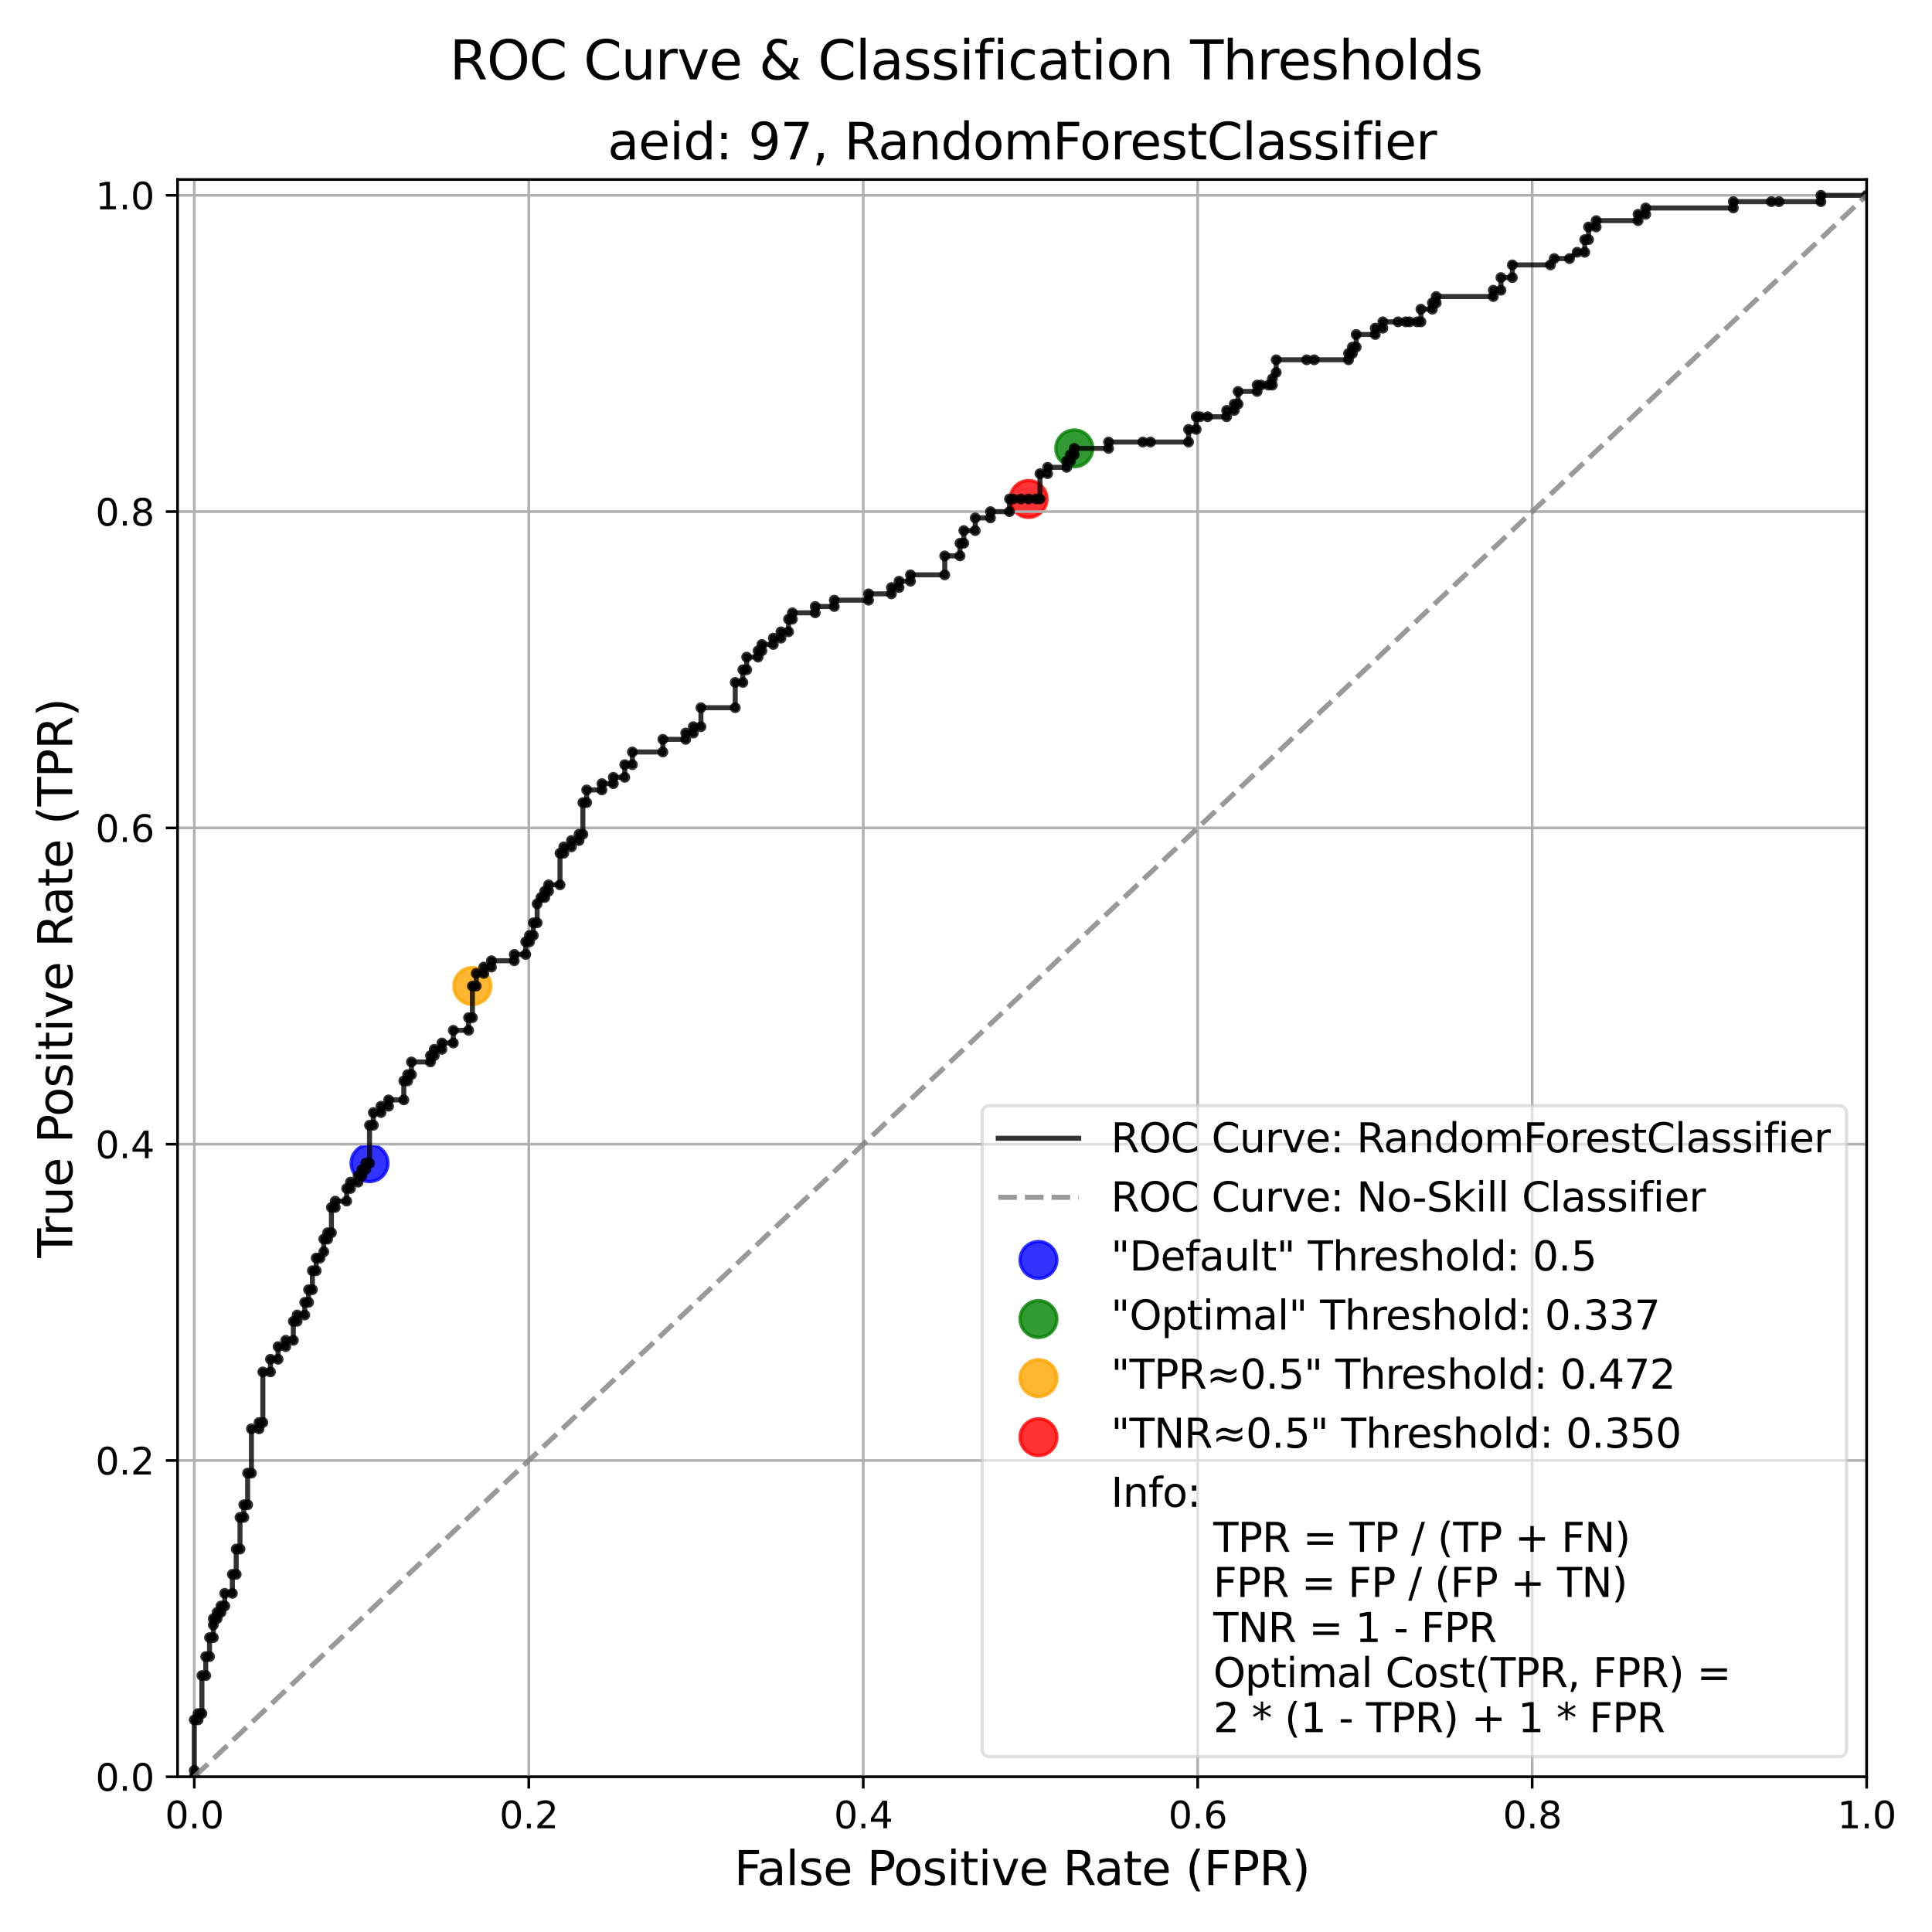 <?xml version="1.0" encoding="utf-8" standalone="no"?>
<!DOCTYPE svg PUBLIC "-//W3C//DTD SVG 1.1//EN"
  "http://www.w3.org/Graphics/SVG/1.1/DTD/svg11.dtd">
<svg xmlns:xlink="http://www.w3.org/1999/xlink" width="576pt" height="576pt" viewBox="0 0 576 576" xmlns="http://www.w3.org/2000/svg" version="1.1">
 <defs>
  <style type="text/css">*{stroke-linejoin: round; stroke-linecap: butt}</style>
 </defs>
 <g id="figure_1">
  <g id="patch_1">
   <path d="M 0 576 
L 576 576 
L 576 0 
L 0 0 
z
" style="fill: #ffffff"/>
  </g>
  <g id="axes_1">
   <g id="patch_2">
    <path d="M 52.94 529.72 
L 556.515 529.72 
L 556.515 53.52 
L 52.94 53.52 
z
" style="fill: #ffffff"/>
   </g>
   <g id="PathCollection_1">
    <defs>
     <path id="m0fc3744389" d="M 0 5.477 
C 1.453 5.477 2.846 4.9 3.873 3.873 
C 4.9 2.846 5.477 1.453 5.477 0 
C 5.477 -1.453 4.9 -2.846 3.873 -3.873 
C 2.846 -4.9 1.453 -5.477 0 -5.477 
C -1.453 -5.477 -2.846 -4.9 -3.873 -3.873 
C -4.9 -2.846 -5.477 -1.453 -5.477 0 
C -5.477 1.453 -4.9 2.846 -3.873 3.873 
C -2.846 4.9 -1.453 5.477 0 5.477 
z
" style="stroke: #0000ff; stroke-opacity: 0.8"/>
    </defs>
    <g clip-path="url(#pbd726e33ba)">
     <use xlink:href="#m0fc3744389" x="110.17" y="346.784" style="fill: #0000ff; fill-opacity: 0.8; stroke: #0000ff; stroke-opacity: 0.8"/>
    </g>
   </g>
   <g id="PathCollection_2">
    <defs>
     <path id="mf4a0da4b23" d="M 0 5.477 
C 1.453 5.477 2.846 4.9 3.873 3.873 
C 4.9 2.846 5.477 1.453 5.477 0 
C 5.477 -1.453 4.9 -2.846 3.873 -3.873 
C 2.846 -4.9 1.453 -5.477 0 -5.477 
C -1.453 -5.477 -2.846 -4.9 -3.873 -3.873 
C -4.9 -2.846 -5.477 -1.453 -5.477 0 
C -5.477 1.453 -4.9 2.846 -3.873 3.873 
C -2.846 4.9 -1.453 5.477 0 5.477 
z
" style="stroke: #008000; stroke-opacity: 0.8"/>
    </defs>
    <g clip-path="url(#pbd726e33ba)">
     <use xlink:href="#mf4a0da4b23" x="320.281" y="133.672" style="fill: #008000; fill-opacity: 0.8; stroke: #008000; stroke-opacity: 0.8"/>
    </g>
   </g>
   <g id="PathCollection_3">
    <defs>
     <path id="mec02a3a865" d="M 0 5.477 
C 1.453 5.477 2.846 4.9 3.873 3.873 
C 4.9 2.846 5.477 1.453 5.477 0 
C 5.477 -1.453 4.9 -2.846 3.873 -3.873 
C 2.846 -4.9 1.453 -5.477 0 -5.477 
C -1.453 -5.477 -2.846 -4.9 -3.873 -3.873 
C -4.9 -2.846 -5.477 -1.453 -5.477 0 
C -5.477 1.453 -4.9 2.846 -3.873 3.873 
C -2.846 4.9 -1.453 5.477 0 5.477 
z
" style="stroke: #ffa500; stroke-opacity: 0.8"/>
    </defs>
    <g clip-path="url(#pbd726e33ba)">
     <use xlink:href="#mec02a3a865" x="140.835" y="293.977" style="fill: #ffa500; fill-opacity: 0.8; stroke: #ffa500; stroke-opacity: 0.8"/>
    </g>
   </g>
   <g id="PathCollection_4">
    <defs>
     <path id="m657925edc3" d="M 0 5.477 
C 1.453 5.477 2.846 4.9 3.873 3.873 
C 4.9 2.846 5.477 1.453 5.477 0 
C 5.477 -1.453 4.9 -2.846 3.873 -3.873 
C 2.846 -4.9 1.453 -5.477 0 -5.477 
C -1.453 -5.477 -2.846 -4.9 -3.873 -3.873 
C -4.9 -2.846 -5.477 -1.453 -5.477 0 
C -5.477 1.453 -4.9 2.846 -3.873 3.873 
C -2.846 4.9 -1.453 5.477 0 5.477 
z
" style="stroke: #ff0000; stroke-opacity: 0.8"/>
    </defs>
    <g clip-path="url(#pbd726e33ba)">
     <use xlink:href="#m657925edc3" x="306.653" y="148.76" style="fill: #ff0000; fill-opacity: 0.8; stroke: #ff0000; stroke-opacity: 0.8"/>
    </g>
   </g>
   <g id="matplotlib.axis_1">
    <g id="xtick_1">
     <g id="line2d_1">
      <path d="M 57.926 529.72 
L 57.926 53.52 
" clip-path="url(#pbd726e33ba)" style="fill: none; stroke: #b0b0b0; stroke-width: 0.8; stroke-linecap: square"/>
     </g>
     <g id="line2d_2">
      <defs>
       <path id="m45b6be67b5" d="M 0 0 
L 0 3.5 
" style="stroke: #000000; stroke-width: 0.8"/>
      </defs>
      <g>
       <use xlink:href="#m45b6be67b5" x="57.926" y="529.72" style="stroke: #000000; stroke-width: 0.8"/>
      </g>
     </g>
     <g id="text_1">
      <!-- 0.0 -->
      <g transform="translate(49.179 545.078) scale(0.11 -0.11)">
       <defs>
        <path id="DejaVuSans-30" d="M 2034 4250 
Q 1547 4250 1301 3770 
Q 1056 3291 1056 2328 
Q 1056 1369 1301 889 
Q 1547 409 2034 409 
Q 2525 409 2770 889 
Q 3016 1369 3016 2328 
Q 3016 3291 2770 3770 
Q 2525 4250 2034 4250 
z
M 2034 4750 
Q 2819 4750 3233 4129 
Q 3647 3509 3647 2328 
Q 3647 1150 3233 529 
Q 2819 -91 2034 -91 
Q 1250 -91 836 529 
Q 422 1150 422 2328 
Q 422 3509 836 4129 
Q 1250 4750 2034 4750 
z
" transform="scale(0.016)"/>
        <path id="DejaVuSans-2e" d="M 684 794 
L 1344 794 
L 1344 0 
L 684 0 
L 684 794 
z
" transform="scale(0.016)"/>
       </defs>
       <use xlink:href="#DejaVuSans-30"/>
       <use xlink:href="#DejaVuSans-2e" x="63.623"/>
       <use xlink:href="#DejaVuSans-30" x="95.41"/>
      </g>
     </g>
    </g>
    <g id="xtick_2">
     <g id="line2d_3">
      <path d="M 157.644 529.72 
L 157.644 53.52 
" clip-path="url(#pbd726e33ba)" style="fill: none; stroke: #b0b0b0; stroke-width: 0.8; stroke-linecap: square"/>
     </g>
     <g id="line2d_4">
      <g>
       <use xlink:href="#m45b6be67b5" x="157.644" y="529.72" style="stroke: #000000; stroke-width: 0.8"/>
      </g>
     </g>
     <g id="text_2">
      <!-- 0.2 -->
      <g transform="translate(148.897 545.078) scale(0.11 -0.11)">
       <defs>
        <path id="DejaVuSans-32" d="M 1228 531 
L 3431 531 
L 3431 0 
L 469 0 
L 469 531 
Q 828 903 1448 1529 
Q 2069 2156 2228 2338 
Q 2531 2678 2651 2914 
Q 2772 3150 2772 3378 
Q 2772 3750 2511 3984 
Q 2250 4219 1831 4219 
Q 1534 4219 1204 4116 
Q 875 4013 500 3803 
L 500 4441 
Q 881 4594 1212 4672 
Q 1544 4750 1819 4750 
Q 2544 4750 2975 4387 
Q 3406 4025 3406 3419 
Q 3406 3131 3298 2873 
Q 3191 2616 2906 2266 
Q 2828 2175 2409 1742 
Q 1991 1309 1228 531 
z
" transform="scale(0.016)"/>
       </defs>
       <use xlink:href="#DejaVuSans-30"/>
       <use xlink:href="#DejaVuSans-2e" x="63.623"/>
       <use xlink:href="#DejaVuSans-32" x="95.41"/>
      </g>
     </g>
    </g>
    <g id="xtick_3">
     <g id="line2d_5">
      <path d="M 257.362 529.72 
L 257.362 53.52 
" clip-path="url(#pbd726e33ba)" style="fill: none; stroke: #b0b0b0; stroke-width: 0.8; stroke-linecap: square"/>
     </g>
     <g id="line2d_6">
      <g>
       <use xlink:href="#m45b6be67b5" x="257.362" y="529.72" style="stroke: #000000; stroke-width: 0.8"/>
      </g>
     </g>
     <g id="text_3">
      <!-- 0.4 -->
      <g transform="translate(248.615 545.078) scale(0.11 -0.11)">
       <defs>
        <path id="DejaVuSans-34" d="M 2419 4116 
L 825 1625 
L 2419 1625 
L 2419 4116 
z
M 2253 4666 
L 3047 4666 
L 3047 1625 
L 3713 1625 
L 3713 1100 
L 3047 1100 
L 3047 0 
L 2419 0 
L 2419 1100 
L 313 1100 
L 313 1709 
L 2253 4666 
z
" transform="scale(0.016)"/>
       </defs>
       <use xlink:href="#DejaVuSans-30"/>
       <use xlink:href="#DejaVuSans-2e" x="63.623"/>
       <use xlink:href="#DejaVuSans-34" x="95.41"/>
      </g>
     </g>
    </g>
    <g id="xtick_4">
     <g id="line2d_7">
      <path d="M 357.079 529.72 
L 357.079 53.52 
" clip-path="url(#pbd726e33ba)" style="fill: none; stroke: #b0b0b0; stroke-width: 0.8; stroke-linecap: square"/>
     </g>
     <g id="line2d_8">
      <g>
       <use xlink:href="#m45b6be67b5" x="357.079" y="529.72" style="stroke: #000000; stroke-width: 0.8"/>
      </g>
     </g>
     <g id="text_4">
      <!-- 0.6 -->
      <g transform="translate(348.333 545.078) scale(0.11 -0.11)">
       <defs>
        <path id="DejaVuSans-36" d="M 2113 2584 
Q 1688 2584 1439 2293 
Q 1191 2003 1191 1497 
Q 1191 994 1439 701 
Q 1688 409 2113 409 
Q 2538 409 2786 701 
Q 3034 994 3034 1497 
Q 3034 2003 2786 2293 
Q 2538 2584 2113 2584 
z
M 3366 4563 
L 3366 3988 
Q 3128 4100 2886 4159 
Q 2644 4219 2406 4219 
Q 1781 4219 1451 3797 
Q 1122 3375 1075 2522 
Q 1259 2794 1537 2939 
Q 1816 3084 2150 3084 
Q 2853 3084 3261 2657 
Q 3669 2231 3669 1497 
Q 3669 778 3244 343 
Q 2819 -91 2113 -91 
Q 1303 -91 875 529 
Q 447 1150 447 2328 
Q 447 3434 972 4092 
Q 1497 4750 2381 4750 
Q 2619 4750 2861 4703 
Q 3103 4656 3366 4563 
z
" transform="scale(0.016)"/>
       </defs>
       <use xlink:href="#DejaVuSans-30"/>
       <use xlink:href="#DejaVuSans-2e" x="63.623"/>
       <use xlink:href="#DejaVuSans-36" x="95.41"/>
      </g>
     </g>
    </g>
    <g id="xtick_5">
     <g id="line2d_9">
      <path d="M 456.797 529.72 
L 456.797 53.52 
" clip-path="url(#pbd726e33ba)" style="fill: none; stroke: #b0b0b0; stroke-width: 0.8; stroke-linecap: square"/>
     </g>
     <g id="line2d_10">
      <g>
       <use xlink:href="#m45b6be67b5" x="456.797" y="529.72" style="stroke: #000000; stroke-width: 0.8"/>
      </g>
     </g>
     <g id="text_5">
      <!-- 0.8 -->
      <g transform="translate(448.05 545.078) scale(0.11 -0.11)">
       <defs>
        <path id="DejaVuSans-38" d="M 2034 2216 
Q 1584 2216 1326 1975 
Q 1069 1734 1069 1313 
Q 1069 891 1326 650 
Q 1584 409 2034 409 
Q 2484 409 2743 651 
Q 3003 894 3003 1313 
Q 3003 1734 2745 1975 
Q 2488 2216 2034 2216 
z
M 1403 2484 
Q 997 2584 770 2862 
Q 544 3141 544 3541 
Q 544 4100 942 4425 
Q 1341 4750 2034 4750 
Q 2731 4750 3128 4425 
Q 3525 4100 3525 3541 
Q 3525 3141 3298 2862 
Q 3072 2584 2669 2484 
Q 3125 2378 3379 2068 
Q 3634 1759 3634 1313 
Q 3634 634 3220 271 
Q 2806 -91 2034 -91 
Q 1263 -91 848 271 
Q 434 634 434 1313 
Q 434 1759 690 2068 
Q 947 2378 1403 2484 
z
M 1172 3481 
Q 1172 3119 1398 2916 
Q 1625 2713 2034 2713 
Q 2441 2713 2670 2916 
Q 2900 3119 2900 3481 
Q 2900 3844 2670 4047 
Q 2441 4250 2034 4250 
Q 1625 4250 1398 4047 
Q 1172 3844 1172 3481 
z
" transform="scale(0.016)"/>
       </defs>
       <use xlink:href="#DejaVuSans-30"/>
       <use xlink:href="#DejaVuSans-2e" x="63.623"/>
       <use xlink:href="#DejaVuSans-38" x="95.41"/>
      </g>
     </g>
    </g>
    <g id="xtick_6">
     <g id="line2d_11">
      <path d="M 556.515 529.72 
L 556.515 53.52 
" clip-path="url(#pbd726e33ba)" style="fill: none; stroke: #b0b0b0; stroke-width: 0.8; stroke-linecap: square"/>
     </g>
     <g id="line2d_12">
      <g>
       <use xlink:href="#m45b6be67b5" x="556.515" y="529.72" style="stroke: #000000; stroke-width: 0.8"/>
      </g>
     </g>
     <g id="text_6">
      <!-- 1.0 -->
      <g transform="translate(547.768 545.078) scale(0.11 -0.11)">
       <defs>
        <path id="DejaVuSans-31" d="M 794 531 
L 1825 531 
L 1825 4091 
L 703 3866 
L 703 4441 
L 1819 4666 
L 2450 4666 
L 2450 531 
L 3481 531 
L 3481 0 
L 794 0 
L 794 531 
z
" transform="scale(0.016)"/>
       </defs>
       <use xlink:href="#DejaVuSans-31"/>
       <use xlink:href="#DejaVuSans-2e" x="63.623"/>
       <use xlink:href="#DejaVuSans-30" x="95.41"/>
      </g>
     </g>
    </g>
    <g id="text_7">
     <!-- False Positive Rate (FPR) -->
     <g transform="translate(218.877 562.004) scale(0.14 -0.14)">
      <defs>
       <path id="DejaVuSans-46" d="M 628 4666 
L 3309 4666 
L 3309 4134 
L 1259 4134 
L 1259 2759 
L 3109 2759 
L 3109 2228 
L 1259 2228 
L 1259 0 
L 628 0 
L 628 4666 
z
" transform="scale(0.016)"/>
       <path id="DejaVuSans-61" d="M 2194 1759 
Q 1497 1759 1228 1600 
Q 959 1441 959 1056 
Q 959 750 1161 570 
Q 1363 391 1709 391 
Q 2188 391 2477 730 
Q 2766 1069 2766 1631 
L 2766 1759 
L 2194 1759 
z
M 3341 1997 
L 3341 0 
L 2766 0 
L 2766 531 
Q 2569 213 2275 61 
Q 1981 -91 1556 -91 
Q 1019 -91 701 211 
Q 384 513 384 1019 
Q 384 1609 779 1909 
Q 1175 2209 1959 2209 
L 2766 2209 
L 2766 2266 
Q 2766 2663 2505 2880 
Q 2244 3097 1772 3097 
Q 1472 3097 1187 3025 
Q 903 2953 641 2809 
L 641 3341 
Q 956 3463 1253 3523 
Q 1550 3584 1831 3584 
Q 2591 3584 2966 3190 
Q 3341 2797 3341 1997 
z
" transform="scale(0.016)"/>
       <path id="DejaVuSans-6c" d="M 603 4863 
L 1178 4863 
L 1178 0 
L 603 0 
L 603 4863 
z
" transform="scale(0.016)"/>
       <path id="DejaVuSans-73" d="M 2834 3397 
L 2834 2853 
Q 2591 2978 2328 3040 
Q 2066 3103 1784 3103 
Q 1356 3103 1142 2972 
Q 928 2841 928 2578 
Q 928 2378 1081 2264 
Q 1234 2150 1697 2047 
L 1894 2003 
Q 2506 1872 2764 1633 
Q 3022 1394 3022 966 
Q 3022 478 2636 193 
Q 2250 -91 1575 -91 
Q 1294 -91 989 -36 
Q 684 19 347 128 
L 347 722 
Q 666 556 975 473 
Q 1284 391 1588 391 
Q 1994 391 2212 530 
Q 2431 669 2431 922 
Q 2431 1156 2273 1281 
Q 2116 1406 1581 1522 
L 1381 1569 
Q 847 1681 609 1914 
Q 372 2147 372 2553 
Q 372 3047 722 3315 
Q 1072 3584 1716 3584 
Q 2034 3584 2315 3537 
Q 2597 3491 2834 3397 
z
" transform="scale(0.016)"/>
       <path id="DejaVuSans-65" d="M 3597 1894 
L 3597 1613 
L 953 1613 
Q 991 1019 1311 708 
Q 1631 397 2203 397 
Q 2534 397 2845 478 
Q 3156 559 3463 722 
L 3463 178 
Q 3153 47 2828 -22 
Q 2503 -91 2169 -91 
Q 1331 -91 842 396 
Q 353 884 353 1716 
Q 353 2575 817 3079 
Q 1281 3584 2069 3584 
Q 2775 3584 3186 3129 
Q 3597 2675 3597 1894 
z
M 3022 2063 
Q 3016 2534 2758 2815 
Q 2500 3097 2075 3097 
Q 1594 3097 1305 2825 
Q 1016 2553 972 2059 
L 3022 2063 
z
" transform="scale(0.016)"/>
       <path id="DejaVuSans-20" transform="scale(0.016)"/>
       <path id="DejaVuSans-50" d="M 1259 4147 
L 1259 2394 
L 2053 2394 
Q 2494 2394 2734 2622 
Q 2975 2850 2975 3272 
Q 2975 3691 2734 3919 
Q 2494 4147 2053 4147 
L 1259 4147 
z
M 628 4666 
L 2053 4666 
Q 2838 4666 3239 4311 
Q 3641 3956 3641 3272 
Q 3641 2581 3239 2228 
Q 2838 1875 2053 1875 
L 1259 1875 
L 1259 0 
L 628 0 
L 628 4666 
z
" transform="scale(0.016)"/>
       <path id="DejaVuSans-6f" d="M 1959 3097 
Q 1497 3097 1228 2736 
Q 959 2375 959 1747 
Q 959 1119 1226 758 
Q 1494 397 1959 397 
Q 2419 397 2687 759 
Q 2956 1122 2956 1747 
Q 2956 2369 2687 2733 
Q 2419 3097 1959 3097 
z
M 1959 3584 
Q 2709 3584 3137 3096 
Q 3566 2609 3566 1747 
Q 3566 888 3137 398 
Q 2709 -91 1959 -91 
Q 1206 -91 779 398 
Q 353 888 353 1747 
Q 353 2609 779 3096 
Q 1206 3584 1959 3584 
z
" transform="scale(0.016)"/>
       <path id="DejaVuSans-69" d="M 603 3500 
L 1178 3500 
L 1178 0 
L 603 0 
L 603 3500 
z
M 603 4863 
L 1178 4863 
L 1178 4134 
L 603 4134 
L 603 4863 
z
" transform="scale(0.016)"/>
       <path id="DejaVuSans-74" d="M 1172 4494 
L 1172 3500 
L 2356 3500 
L 2356 3053 
L 1172 3053 
L 1172 1153 
Q 1172 725 1289 603 
Q 1406 481 1766 481 
L 2356 481 
L 2356 0 
L 1766 0 
Q 1100 0 847 248 
Q 594 497 594 1153 
L 594 3053 
L 172 3053 
L 172 3500 
L 594 3500 
L 594 4494 
L 1172 4494 
z
" transform="scale(0.016)"/>
       <path id="DejaVuSans-76" d="M 191 3500 
L 800 3500 
L 1894 563 
L 2988 3500 
L 3597 3500 
L 2284 0 
L 1503 0 
L 191 3500 
z
" transform="scale(0.016)"/>
       <path id="DejaVuSans-52" d="M 2841 2188 
Q 3044 2119 3236 1894 
Q 3428 1669 3622 1275 
L 4263 0 
L 3584 0 
L 2988 1197 
Q 2756 1666 2539 1819 
Q 2322 1972 1947 1972 
L 1259 1972 
L 1259 0 
L 628 0 
L 628 4666 
L 2053 4666 
Q 2853 4666 3247 4331 
Q 3641 3997 3641 3322 
Q 3641 2881 3436 2590 
Q 3231 2300 2841 2188 
z
M 1259 4147 
L 1259 2491 
L 2053 2491 
Q 2509 2491 2742 2702 
Q 2975 2913 2975 3322 
Q 2975 3731 2742 3939 
Q 2509 4147 2053 4147 
L 1259 4147 
z
" transform="scale(0.016)"/>
       <path id="DejaVuSans-28" d="M 1984 4856 
Q 1566 4138 1362 3434 
Q 1159 2731 1159 2009 
Q 1159 1288 1364 580 
Q 1569 -128 1984 -844 
L 1484 -844 
Q 1016 -109 783 600 
Q 550 1309 550 2009 
Q 550 2706 781 3412 
Q 1013 4119 1484 4856 
L 1984 4856 
z
" transform="scale(0.016)"/>
       <path id="DejaVuSans-29" d="M 513 4856 
L 1013 4856 
Q 1481 4119 1714 3412 
Q 1947 2706 1947 2009 
Q 1947 1309 1714 600 
Q 1481 -109 1013 -844 
L 513 -844 
Q 928 -128 1133 580 
Q 1338 1288 1338 2009 
Q 1338 2731 1133 3434 
Q 928 4138 513 4856 
z
" transform="scale(0.016)"/>
      </defs>
      <use xlink:href="#DejaVuSans-46"/>
      <use xlink:href="#DejaVuSans-61" x="48.395"/>
      <use xlink:href="#DejaVuSans-6c" x="109.674"/>
      <use xlink:href="#DejaVuSans-73" x="137.457"/>
      <use xlink:href="#DejaVuSans-65" x="189.557"/>
      <use xlink:href="#DejaVuSans-20" x="251.08"/>
      <use xlink:href="#DejaVuSans-50" x="282.867"/>
      <use xlink:href="#DejaVuSans-6f" x="339.545"/>
      <use xlink:href="#DejaVuSans-73" x="400.727"/>
      <use xlink:href="#DejaVuSans-69" x="452.826"/>
      <use xlink:href="#DejaVuSans-74" x="480.609"/>
      <use xlink:href="#DejaVuSans-69" x="519.818"/>
      <use xlink:href="#DejaVuSans-76" x="547.602"/>
      <use xlink:href="#DejaVuSans-65" x="606.781"/>
      <use xlink:href="#DejaVuSans-20" x="668.305"/>
      <use xlink:href="#DejaVuSans-52" x="700.092"/>
      <use xlink:href="#DejaVuSans-61" x="767.324"/>
      <use xlink:href="#DejaVuSans-74" x="828.604"/>
      <use xlink:href="#DejaVuSans-65" x="867.812"/>
      <use xlink:href="#DejaVuSans-20" x="929.336"/>
      <use xlink:href="#DejaVuSans-28" x="961.123"/>
      <use xlink:href="#DejaVuSans-46" x="1000.137"/>
      <use xlink:href="#DejaVuSans-50" x="1057.656"/>
      <use xlink:href="#DejaVuSans-52" x="1117.959"/>
      <use xlink:href="#DejaVuSans-29" x="1187.441"/>
     </g>
    </g>
   </g>
   <g id="matplotlib.axis_2">
    <g id="ytick_1">
     <g id="line2d_13">
      <path d="M 52.94 529.72 
L 556.515 529.72 
" clip-path="url(#pbd726e33ba)" style="fill: none; stroke: #b0b0b0; stroke-width: 0.8; stroke-linecap: square"/>
     </g>
     <g id="line2d_14">
      <defs>
       <path id="m7062ec7d1a" d="M 0 0 
L -3.5 0 
" style="stroke: #000000; stroke-width: 0.8"/>
      </defs>
      <g>
       <use xlink:href="#m7062ec7d1a" x="52.94" y="529.72" style="stroke: #000000; stroke-width: 0.8"/>
      </g>
     </g>
     <g id="text_8">
      <!-- 0.0 -->
      <g transform="translate(28.447 533.899) scale(0.11 -0.11)">
       <use xlink:href="#DejaVuSans-30"/>
       <use xlink:href="#DejaVuSans-2e" x="63.623"/>
       <use xlink:href="#DejaVuSans-30" x="95.41"/>
      </g>
     </g>
    </g>
    <g id="ytick_2">
     <g id="line2d_15">
      <path d="M 52.94 435.423 
L 556.515 435.423 
" clip-path="url(#pbd726e33ba)" style="fill: none; stroke: #b0b0b0; stroke-width: 0.8; stroke-linecap: square"/>
     </g>
     <g id="line2d_16">
      <g>
       <use xlink:href="#m7062ec7d1a" x="52.94" y="435.423" style="stroke: #000000; stroke-width: 0.8"/>
      </g>
     </g>
     <g id="text_9">
      <!-- 0.2 -->
      <g transform="translate(28.447 439.602) scale(0.11 -0.11)">
       <use xlink:href="#DejaVuSans-30"/>
       <use xlink:href="#DejaVuSans-2e" x="63.623"/>
       <use xlink:href="#DejaVuSans-32" x="95.41"/>
      </g>
     </g>
    </g>
    <g id="ytick_3">
     <g id="line2d_17">
      <path d="M 52.94 341.126 
L 556.515 341.126 
" clip-path="url(#pbd726e33ba)" style="fill: none; stroke: #b0b0b0; stroke-width: 0.8; stroke-linecap: square"/>
     </g>
     <g id="line2d_18">
      <g>
       <use xlink:href="#m7062ec7d1a" x="52.94" y="341.126" style="stroke: #000000; stroke-width: 0.8"/>
      </g>
     </g>
     <g id="text_10">
      <!-- 0.4 -->
      <g transform="translate(28.447 345.305) scale(0.11 -0.11)">
       <use xlink:href="#DejaVuSans-30"/>
       <use xlink:href="#DejaVuSans-2e" x="63.623"/>
       <use xlink:href="#DejaVuSans-34" x="95.41"/>
      </g>
     </g>
    </g>
    <g id="ytick_4">
     <g id="line2d_19">
      <path d="M 52.94 246.829 
L 556.515 246.829 
" clip-path="url(#pbd726e33ba)" style="fill: none; stroke: #b0b0b0; stroke-width: 0.8; stroke-linecap: square"/>
     </g>
     <g id="line2d_20">
      <g>
       <use xlink:href="#m7062ec7d1a" x="52.94" y="246.829" style="stroke: #000000; stroke-width: 0.8"/>
      </g>
     </g>
     <g id="text_11">
      <!-- 0.6 -->
      <g transform="translate(28.447 251.008) scale(0.11 -0.11)">
       <use xlink:href="#DejaVuSans-30"/>
       <use xlink:href="#DejaVuSans-2e" x="63.623"/>
       <use xlink:href="#DejaVuSans-36" x="95.41"/>
      </g>
     </g>
    </g>
    <g id="ytick_5">
     <g id="line2d_21">
      <path d="M 52.94 152.532 
L 556.515 152.532 
" clip-path="url(#pbd726e33ba)" style="fill: none; stroke: #b0b0b0; stroke-width: 0.8; stroke-linecap: square"/>
     </g>
     <g id="line2d_22">
      <g>
       <use xlink:href="#m7062ec7d1a" x="52.94" y="152.532" style="stroke: #000000; stroke-width: 0.8"/>
      </g>
     </g>
     <g id="text_12">
      <!-- 0.8 -->
      <g transform="translate(28.447 156.711) scale(0.11 -0.11)">
       <use xlink:href="#DejaVuSans-30"/>
       <use xlink:href="#DejaVuSans-2e" x="63.623"/>
       <use xlink:href="#DejaVuSans-38" x="95.41"/>
      </g>
     </g>
    </g>
    <g id="ytick_6">
     <g id="line2d_23">
      <path d="M 52.94 58.235 
L 556.515 58.235 
" clip-path="url(#pbd726e33ba)" style="fill: none; stroke: #b0b0b0; stroke-width: 0.8; stroke-linecap: square"/>
     </g>
     <g id="line2d_24">
      <g>
       <use xlink:href="#m7062ec7d1a" x="52.94" y="58.235" style="stroke: #000000; stroke-width: 0.8"/>
      </g>
     </g>
     <g id="text_13">
      <!-- 1.0 -->
      <g transform="translate(28.447 62.414) scale(0.11 -0.11)">
       <use xlink:href="#DejaVuSans-31"/>
       <use xlink:href="#DejaVuSans-2e" x="63.623"/>
       <use xlink:href="#DejaVuSans-30" x="95.41"/>
      </g>
     </g>
    </g>
    <g id="text_14">
     <!-- True Positive Rate (TPR) -->
     <g transform="translate(21.535 375.009) rotate(-90) scale(0.14 -0.14)">
      <defs>
       <path id="DejaVuSans-54" d="M -19 4666 
L 3928 4666 
L 3928 4134 
L 2272 4134 
L 2272 0 
L 1638 0 
L 1638 4134 
L -19 4134 
L -19 4666 
z
" transform="scale(0.016)"/>
       <path id="DejaVuSans-72" d="M 2631 2963 
Q 2534 3019 2420 3045 
Q 2306 3072 2169 3072 
Q 1681 3072 1420 2755 
Q 1159 2438 1159 1844 
L 1159 0 
L 581 0 
L 581 3500 
L 1159 3500 
L 1159 2956 
Q 1341 3275 1631 3429 
Q 1922 3584 2338 3584 
Q 2397 3584 2469 3576 
Q 2541 3569 2628 3553 
L 2631 2963 
z
" transform="scale(0.016)"/>
       <path id="DejaVuSans-75" d="M 544 1381 
L 544 3500 
L 1119 3500 
L 1119 1403 
Q 1119 906 1312 657 
Q 1506 409 1894 409 
Q 2359 409 2629 706 
Q 2900 1003 2900 1516 
L 2900 3500 
L 3475 3500 
L 3475 0 
L 2900 0 
L 2900 538 
Q 2691 219 2414 64 
Q 2138 -91 1772 -91 
Q 1169 -91 856 284 
Q 544 659 544 1381 
z
M 1991 3584 
L 1991 3584 
z
" transform="scale(0.016)"/>
      </defs>
      <use xlink:href="#DejaVuSans-54"/>
      <use xlink:href="#DejaVuSans-72" x="46.334"/>
      <use xlink:href="#DejaVuSans-75" x="87.447"/>
      <use xlink:href="#DejaVuSans-65" x="150.826"/>
      <use xlink:href="#DejaVuSans-20" x="212.35"/>
      <use xlink:href="#DejaVuSans-50" x="244.137"/>
      <use xlink:href="#DejaVuSans-6f" x="300.814"/>
      <use xlink:href="#DejaVuSans-73" x="361.996"/>
      <use xlink:href="#DejaVuSans-69" x="414.096"/>
      <use xlink:href="#DejaVuSans-74" x="441.879"/>
      <use xlink:href="#DejaVuSans-69" x="481.088"/>
      <use xlink:href="#DejaVuSans-76" x="508.871"/>
      <use xlink:href="#DejaVuSans-65" x="568.051"/>
      <use xlink:href="#DejaVuSans-20" x="629.574"/>
      <use xlink:href="#DejaVuSans-52" x="661.361"/>
      <use xlink:href="#DejaVuSans-61" x="728.594"/>
      <use xlink:href="#DejaVuSans-74" x="789.873"/>
      <use xlink:href="#DejaVuSans-65" x="829.082"/>
      <use xlink:href="#DejaVuSans-20" x="890.605"/>
      <use xlink:href="#DejaVuSans-28" x="922.393"/>
      <use xlink:href="#DejaVuSans-54" x="961.406"/>
      <use xlink:href="#DejaVuSans-50" x="1022.49"/>
      <use xlink:href="#DejaVuSans-52" x="1082.793"/>
      <use xlink:href="#DejaVuSans-29" x="1152.275"/>
     </g>
    </g>
   </g>
   <g id="PathCollection_5">
    <defs>
     <path id="m8d63028cdb" d="M 0 1.118 
C 0.297 1.118 0.581 1 0.791 0.791 
C 1 0.581 1.118 0.297 1.118 0 
C 1.118 -0.297 1 -0.581 0.791 -0.791 
C 0.581 -1 0.297 -1.118 0 -1.118 
C -0.297 -1.118 -0.581 -1 -0.791 -0.791 
C -1 -0.581 -1.118 -0.297 -1.118 0 
C -1.118 0.297 -1 0.581 -0.791 0.791 
C -0.581 1 -0.297 1.118 0 1.118 
z
" style="stroke: #000000; stroke-opacity: 0.8"/>
    </defs>
    <g clip-path="url(#pbd726e33ba)">
     <use xlink:href="#m8d63028cdb" x="57.926" y="529.72" style="fill-opacity: 0.8; stroke: #000000; stroke-opacity: 0.8"/>
     <use xlink:href="#m8d63028cdb" x="57.926" y="527.834" style="fill-opacity: 0.8; stroke: #000000; stroke-opacity: 0.8"/>
     <use xlink:href="#m8d63028cdb" x="57.926" y="512.747" style="fill-opacity: 0.8; stroke: #000000; stroke-opacity: 0.8"/>
     <use xlink:href="#m8d63028cdb" x="59.062" y="512.747" style="fill-opacity: 0.8; stroke: #000000; stroke-opacity: 0.8"/>
     <use xlink:href="#m8d63028cdb" x="59.062" y="510.861" style="fill-opacity: 0.8; stroke: #000000; stroke-opacity: 0.8"/>
     <use xlink:href="#m8d63028cdb" x="60.197" y="510.861" style="fill-opacity: 0.8; stroke: #000000; stroke-opacity: 0.8"/>
     <use xlink:href="#m8d63028cdb" x="60.197" y="499.545" style="fill-opacity: 0.8; stroke: #000000; stroke-opacity: 0.8"/>
     <use xlink:href="#m8d63028cdb" x="61.333" y="499.545" style="fill-opacity: 0.8; stroke: #000000; stroke-opacity: 0.8"/>
     <use xlink:href="#m8d63028cdb" x="61.333" y="493.887" style="fill-opacity: 0.8; stroke: #000000; stroke-opacity: 0.8"/>
     <use xlink:href="#m8d63028cdb" x="62.469" y="493.887" style="fill-opacity: 0.8; stroke: #000000; stroke-opacity: 0.8"/>
     <use xlink:href="#m8d63028cdb" x="62.469" y="488.229" style="fill-opacity: 0.8; stroke: #000000; stroke-opacity: 0.8"/>
     <use xlink:href="#m8d63028cdb" x="63.605" y="488.229" style="fill-opacity: 0.8; stroke: #000000; stroke-opacity: 0.8"/>
     <use xlink:href="#m8d63028cdb" x="63.605" y="484.457" style="fill-opacity: 0.8; stroke: #000000; stroke-opacity: 0.8"/>
     <use xlink:href="#m8d63028cdb" x="63.605" y="482.571" style="fill-opacity: 0.8; stroke: #000000; stroke-opacity: 0.8"/>
     <use xlink:href="#m8d63028cdb" x="64.74" y="482.571" style="fill-opacity: 0.8; stroke: #000000; stroke-opacity: 0.8"/>
     <use xlink:href="#m8d63028cdb" x="64.74" y="480.686" style="fill-opacity: 0.8; stroke: #000000; stroke-opacity: 0.8"/>
     <use xlink:href="#m8d63028cdb" x="65.876" y="480.686" style="fill-opacity: 0.8; stroke: #000000; stroke-opacity: 0.8"/>
     <use xlink:href="#m8d63028cdb" x="65.876" y="478.8" style="fill-opacity: 0.8; stroke: #000000; stroke-opacity: 0.8"/>
     <use xlink:href="#m8d63028cdb" x="67.012" y="478.8" style="fill-opacity: 0.8; stroke: #000000; stroke-opacity: 0.8"/>
     <use xlink:href="#m8d63028cdb" x="67.012" y="475.028" style="fill-opacity: 0.8; stroke: #000000; stroke-opacity: 0.8"/>
     <use xlink:href="#m8d63028cdb" x="69.283" y="475.028" style="fill-opacity: 0.8; stroke: #000000; stroke-opacity: 0.8"/>
     <use xlink:href="#m8d63028cdb" x="69.283" y="469.37" style="fill-opacity: 0.8; stroke: #000000; stroke-opacity: 0.8"/>
     <use xlink:href="#m8d63028cdb" x="70.419" y="469.37" style="fill-opacity: 0.8; stroke: #000000; stroke-opacity: 0.8"/>
     <use xlink:href="#m8d63028cdb" x="70.419" y="461.826" style="fill-opacity: 0.8; stroke: #000000; stroke-opacity: 0.8"/>
     <use xlink:href="#m8d63028cdb" x="71.555" y="461.826" style="fill-opacity: 0.8; stroke: #000000; stroke-opacity: 0.8"/>
     <use xlink:href="#m8d63028cdb" x="71.555" y="452.396" style="fill-opacity: 0.8; stroke: #000000; stroke-opacity: 0.8"/>
     <use xlink:href="#m8d63028cdb" x="72.69" y="452.396" style="fill-opacity: 0.8; stroke: #000000; stroke-opacity: 0.8"/>
     <use xlink:href="#m8d63028cdb" x="72.69" y="448.625" style="fill-opacity: 0.8; stroke: #000000; stroke-opacity: 0.8"/>
     <use xlink:href="#m8d63028cdb" x="73.826" y="448.625" style="fill-opacity: 0.8; stroke: #000000; stroke-opacity: 0.8"/>
     <use xlink:href="#m8d63028cdb" x="73.826" y="439.195" style="fill-opacity: 0.8; stroke: #000000; stroke-opacity: 0.8"/>
     <use xlink:href="#m8d63028cdb" x="74.962" y="439.195" style="fill-opacity: 0.8; stroke: #000000; stroke-opacity: 0.8"/>
     <use xlink:href="#m8d63028cdb" x="74.962" y="425.993" style="fill-opacity: 0.8; stroke: #000000; stroke-opacity: 0.8"/>
     <use xlink:href="#m8d63028cdb" x="77.233" y="425.993" style="fill-opacity: 0.8; stroke: #000000; stroke-opacity: 0.8"/>
     <use xlink:href="#m8d63028cdb" x="77.233" y="424.107" style="fill-opacity: 0.8; stroke: #000000; stroke-opacity: 0.8"/>
     <use xlink:href="#m8d63028cdb" x="78.369" y="424.107" style="fill-opacity: 0.8; stroke: #000000; stroke-opacity: 0.8"/>
     <use xlink:href="#m8d63028cdb" x="78.369" y="409.02" style="fill-opacity: 0.8; stroke: #000000; stroke-opacity: 0.8"/>
     <use xlink:href="#m8d63028cdb" x="80.641" y="409.02" style="fill-opacity: 0.8; stroke: #000000; stroke-opacity: 0.8"/>
     <use xlink:href="#m8d63028cdb" x="80.641" y="405.248" style="fill-opacity: 0.8; stroke: #000000; stroke-opacity: 0.8"/>
     <use xlink:href="#m8d63028cdb" x="82.912" y="405.248" style="fill-opacity: 0.8; stroke: #000000; stroke-opacity: 0.8"/>
     <use xlink:href="#m8d63028cdb" x="82.912" y="401.476" style="fill-opacity: 0.8; stroke: #000000; stroke-opacity: 0.8"/>
     <use xlink:href="#m8d63028cdb" x="85.184" y="401.476" style="fill-opacity: 0.8; stroke: #000000; stroke-opacity: 0.8"/>
     <use xlink:href="#m8d63028cdb" x="85.184" y="399.59" style="fill-opacity: 0.8; stroke: #000000; stroke-opacity: 0.8"/>
     <use xlink:href="#m8d63028cdb" x="87.455" y="399.59" style="fill-opacity: 0.8; stroke: #000000; stroke-opacity: 0.8"/>
     <use xlink:href="#m8d63028cdb" x="87.455" y="393.932" style="fill-opacity: 0.8; stroke: #000000; stroke-opacity: 0.8"/>
     <use xlink:href="#m8d63028cdb" x="88.591" y="393.932" style="fill-opacity: 0.8; stroke: #000000; stroke-opacity: 0.8"/>
     <use xlink:href="#m8d63028cdb" x="88.591" y="392.046" style="fill-opacity: 0.8; stroke: #000000; stroke-opacity: 0.8"/>
     <use xlink:href="#m8d63028cdb" x="90.862" y="392.046" style="fill-opacity: 0.8; stroke: #000000; stroke-opacity: 0.8"/>
     <use xlink:href="#m8d63028cdb" x="90.862" y="388.274" style="fill-opacity: 0.8; stroke: #000000; stroke-opacity: 0.8"/>
     <use xlink:href="#m8d63028cdb" x="91.998" y="388.274" style="fill-opacity: 0.8; stroke: #000000; stroke-opacity: 0.8"/>
     <use xlink:href="#m8d63028cdb" x="91.998" y="384.503" style="fill-opacity: 0.8; stroke: #000000; stroke-opacity: 0.8"/>
     <use xlink:href="#m8d63028cdb" x="93.134" y="384.503" style="fill-opacity: 0.8; stroke: #000000; stroke-opacity: 0.8"/>
     <use xlink:href="#m8d63028cdb" x="93.134" y="378.845" style="fill-opacity: 0.8; stroke: #000000; stroke-opacity: 0.8"/>
     <use xlink:href="#m8d63028cdb" x="94.27" y="378.845" style="fill-opacity: 0.8; stroke: #000000; stroke-opacity: 0.8"/>
     <use xlink:href="#m8d63028cdb" x="94.27" y="375.073" style="fill-opacity: 0.8; stroke: #000000; stroke-opacity: 0.8"/>
     <use xlink:href="#m8d63028cdb" x="95.405" y="375.073" style="fill-opacity: 0.8; stroke: #000000; stroke-opacity: 0.8"/>
     <use xlink:href="#m8d63028cdb" x="96.541" y="373.187" style="fill-opacity: 0.8; stroke: #000000; stroke-opacity: 0.8"/>
     <use xlink:href="#m8d63028cdb" x="96.541" y="369.415" style="fill-opacity: 0.8; stroke: #000000; stroke-opacity: 0.8"/>
     <use xlink:href="#m8d63028cdb" x="97.677" y="369.415" style="fill-opacity: 0.8; stroke: #000000; stroke-opacity: 0.8"/>
     <use xlink:href="#m8d63028cdb" x="97.677" y="367.529" style="fill-opacity: 0.8; stroke: #000000; stroke-opacity: 0.8"/>
     <use xlink:href="#m8d63028cdb" x="98.812" y="367.529" style="fill-opacity: 0.8; stroke: #000000; stroke-opacity: 0.8"/>
     <use xlink:href="#m8d63028cdb" x="98.812" y="359.985" style="fill-opacity: 0.8; stroke: #000000; stroke-opacity: 0.8"/>
     <use xlink:href="#m8d63028cdb" x="99.948" y="359.985" style="fill-opacity: 0.8; stroke: #000000; stroke-opacity: 0.8"/>
     <use xlink:href="#m8d63028cdb" x="99.948" y="358.099" style="fill-opacity: 0.8; stroke: #000000; stroke-opacity: 0.8"/>
     <use xlink:href="#m8d63028cdb" x="103.355" y="358.099" style="fill-opacity: 0.8; stroke: #000000; stroke-opacity: 0.8"/>
     <use xlink:href="#m8d63028cdb" x="103.355" y="354.328" style="fill-opacity: 0.8; stroke: #000000; stroke-opacity: 0.8"/>
     <use xlink:href="#m8d63028cdb" x="104.491" y="354.328" style="fill-opacity: 0.8; stroke: #000000; stroke-opacity: 0.8"/>
     <use xlink:href="#m8d63028cdb" x="104.491" y="352.442" style="fill-opacity: 0.8; stroke: #000000; stroke-opacity: 0.8"/>
     <use xlink:href="#m8d63028cdb" x="106.763" y="352.442" style="fill-opacity: 0.8; stroke: #000000; stroke-opacity: 0.8"/>
     <use xlink:href="#m8d63028cdb" x="106.763" y="350.556" style="fill-opacity: 0.8; stroke: #000000; stroke-opacity: 0.8"/>
     <use xlink:href="#m8d63028cdb" x="107.898" y="350.556" style="fill-opacity: 0.8; stroke: #000000; stroke-opacity: 0.8"/>
     <use xlink:href="#m8d63028cdb" x="107.898" y="348.67" style="fill-opacity: 0.8; stroke: #000000; stroke-opacity: 0.8"/>
     <use xlink:href="#m8d63028cdb" x="109.034" y="348.67" style="fill-opacity: 0.8; stroke: #000000; stroke-opacity: 0.8"/>
     <use xlink:href="#m8d63028cdb" x="109.034" y="346.784" style="fill-opacity: 0.8; stroke: #000000; stroke-opacity: 0.8"/>
     <use xlink:href="#m8d63028cdb" x="110.17" y="346.784" style="fill-opacity: 0.8; stroke: #000000; stroke-opacity: 0.8"/>
     <use xlink:href="#m8d63028cdb" x="110.17" y="335.468" style="fill-opacity: 0.8; stroke: #000000; stroke-opacity: 0.8"/>
     <use xlink:href="#m8d63028cdb" x="111.306" y="335.468" style="fill-opacity: 0.8; stroke: #000000; stroke-opacity: 0.8"/>
     <use xlink:href="#m8d63028cdb" x="111.306" y="331.696" style="fill-opacity: 0.8; stroke: #000000; stroke-opacity: 0.8"/>
     <use xlink:href="#m8d63028cdb" x="113.577" y="331.696" style="fill-opacity: 0.8; stroke: #000000; stroke-opacity: 0.8"/>
     <use xlink:href="#m8d63028cdb" x="113.577" y="329.81" style="fill-opacity: 0.8; stroke: #000000; stroke-opacity: 0.8"/>
     <use xlink:href="#m8d63028cdb" x="115.849" y="329.81" style="fill-opacity: 0.8; stroke: #000000; stroke-opacity: 0.8"/>
     <use xlink:href="#m8d63028cdb" x="115.849" y="327.924" style="fill-opacity: 0.8; stroke: #000000; stroke-opacity: 0.8"/>
     <use xlink:href="#m8d63028cdb" x="120.391" y="327.924" style="fill-opacity: 0.8; stroke: #000000; stroke-opacity: 0.8"/>
     <use xlink:href="#m8d63028cdb" x="120.391" y="322.267" style="fill-opacity: 0.8; stroke: #000000; stroke-opacity: 0.8"/>
     <use xlink:href="#m8d63028cdb" x="121.527" y="322.267" style="fill-opacity: 0.8; stroke: #000000; stroke-opacity: 0.8"/>
     <use xlink:href="#m8d63028cdb" x="121.527" y="320.381" style="fill-opacity: 0.8; stroke: #000000; stroke-opacity: 0.8"/>
     <use xlink:href="#m8d63028cdb" x="122.663" y="320.381" style="fill-opacity: 0.8; stroke: #000000; stroke-opacity: 0.8"/>
     <use xlink:href="#m8d63028cdb" x="122.663" y="316.609" style="fill-opacity: 0.8; stroke: #000000; stroke-opacity: 0.8"/>
     <use xlink:href="#m8d63028cdb" x="128.342" y="316.609" style="fill-opacity: 0.8; stroke: #000000; stroke-opacity: 0.8"/>
     <use xlink:href="#m8d63028cdb" x="128.342" y="314.723" style="fill-opacity: 0.8; stroke: #000000; stroke-opacity: 0.8"/>
     <use xlink:href="#m8d63028cdb" x="129.477" y="314.723" style="fill-opacity: 0.8; stroke: #000000; stroke-opacity: 0.8"/>
     <use xlink:href="#m8d63028cdb" x="129.477" y="312.837" style="fill-opacity: 0.8; stroke: #000000; stroke-opacity: 0.8"/>
     <use xlink:href="#m8d63028cdb" x="131.749" y="312.837" style="fill-opacity: 0.8; stroke: #000000; stroke-opacity: 0.8"/>
     <use xlink:href="#m8d63028cdb" x="131.749" y="310.951" style="fill-opacity: 0.8; stroke: #000000; stroke-opacity: 0.8"/>
     <use xlink:href="#m8d63028cdb" x="135.156" y="310.951" style="fill-opacity: 0.8; stroke: #000000; stroke-opacity: 0.8"/>
     <use xlink:href="#m8d63028cdb" x="135.156" y="307.179" style="fill-opacity: 0.8; stroke: #000000; stroke-opacity: 0.8"/>
     <use xlink:href="#m8d63028cdb" x="139.699" y="307.179" style="fill-opacity: 0.8; stroke: #000000; stroke-opacity: 0.8"/>
     <use xlink:href="#m8d63028cdb" x="139.699" y="303.407" style="fill-opacity: 0.8; stroke: #000000; stroke-opacity: 0.8"/>
     <use xlink:href="#m8d63028cdb" x="140.835" y="303.407" style="fill-opacity: 0.8; stroke: #000000; stroke-opacity: 0.8"/>
     <use xlink:href="#m8d63028cdb" x="140.835" y="293.977" style="fill-opacity: 0.8; stroke: #000000; stroke-opacity: 0.8"/>
     <use xlink:href="#m8d63028cdb" x="141.971" y="293.977" style="fill-opacity: 0.8; stroke: #000000; stroke-opacity: 0.8"/>
     <use xlink:href="#m8d63028cdb" x="141.971" y="290.206" style="fill-opacity: 0.8; stroke: #000000; stroke-opacity: 0.8"/>
     <use xlink:href="#m8d63028cdb" x="144.242" y="290.206" style="fill-opacity: 0.8; stroke: #000000; stroke-opacity: 0.8"/>
     <use xlink:href="#m8d63028cdb" x="144.242" y="288.32" style="fill-opacity: 0.8; stroke: #000000; stroke-opacity: 0.8"/>
     <use xlink:href="#m8d63028cdb" x="146.513" y="288.32" style="fill-opacity: 0.8; stroke: #000000; stroke-opacity: 0.8"/>
     <use xlink:href="#m8d63028cdb" x="146.513" y="286.434" style="fill-opacity: 0.8; stroke: #000000; stroke-opacity: 0.8"/>
     <use xlink:href="#m8d63028cdb" x="153.328" y="286.434" style="fill-opacity: 0.8; stroke: #000000; stroke-opacity: 0.8"/>
     <use xlink:href="#m8d63028cdb" x="153.328" y="284.548" style="fill-opacity: 0.8; stroke: #000000; stroke-opacity: 0.8"/>
     <use xlink:href="#m8d63028cdb" x="156.735" y="284.548" style="fill-opacity: 0.8; stroke: #000000; stroke-opacity: 0.8"/>
     <use xlink:href="#m8d63028cdb" x="156.735" y="280.776" style="fill-opacity: 0.8; stroke: #000000; stroke-opacity: 0.8"/>
     <use xlink:href="#m8d63028cdb" x="157.871" y="280.776" style="fill-opacity: 0.8; stroke: #000000; stroke-opacity: 0.8"/>
     <use xlink:href="#m8d63028cdb" x="157.871" y="278.89" style="fill-opacity: 0.8; stroke: #000000; stroke-opacity: 0.8"/>
     <use xlink:href="#m8d63028cdb" x="159.007" y="278.89" style="fill-opacity: 0.8; stroke: #000000; stroke-opacity: 0.8"/>
     <use xlink:href="#m8d63028cdb" x="159.007" y="275.118" style="fill-opacity: 0.8; stroke: #000000; stroke-opacity: 0.8"/>
     <use xlink:href="#m8d63028cdb" x="160.142" y="275.118" style="fill-opacity: 0.8; stroke: #000000; stroke-opacity: 0.8"/>
     <use xlink:href="#m8d63028cdb" x="160.142" y="269.46" style="fill-opacity: 0.8; stroke: #000000; stroke-opacity: 0.8"/>
     <use xlink:href="#m8d63028cdb" x="161.278" y="267.574" style="fill-opacity: 0.8; stroke: #000000; stroke-opacity: 0.8"/>
     <use xlink:href="#m8d63028cdb" x="162.414" y="267.574" style="fill-opacity: 0.8; stroke: #000000; stroke-opacity: 0.8"/>
     <use xlink:href="#m8d63028cdb" x="162.414" y="265.688" style="fill-opacity: 0.8; stroke: #000000; stroke-opacity: 0.8"/>
     <use xlink:href="#m8d63028cdb" x="163.55" y="265.688" style="fill-opacity: 0.8; stroke: #000000; stroke-opacity: 0.8"/>
     <use xlink:href="#m8d63028cdb" x="163.55" y="263.802" style="fill-opacity: 0.8; stroke: #000000; stroke-opacity: 0.8"/>
     <use xlink:href="#m8d63028cdb" x="166.957" y="263.802" style="fill-opacity: 0.8; stroke: #000000; stroke-opacity: 0.8"/>
     <use xlink:href="#m8d63028cdb" x="166.957" y="254.373" style="fill-opacity: 0.8; stroke: #000000; stroke-opacity: 0.8"/>
     <use xlink:href="#m8d63028cdb" x="168.093" y="254.373" style="fill-opacity: 0.8; stroke: #000000; stroke-opacity: 0.8"/>
     <use xlink:href="#m8d63028cdb" x="168.093" y="252.487" style="fill-opacity: 0.8; stroke: #000000; stroke-opacity: 0.8"/>
     <use xlink:href="#m8d63028cdb" x="170.364" y="252.487" style="fill-opacity: 0.8; stroke: #000000; stroke-opacity: 0.8"/>
     <use xlink:href="#m8d63028cdb" x="170.364" y="250.601" style="fill-opacity: 0.8; stroke: #000000; stroke-opacity: 0.8"/>
     <use xlink:href="#m8d63028cdb" x="172.635" y="250.601" style="fill-opacity: 0.8; stroke: #000000; stroke-opacity: 0.8"/>
     <use xlink:href="#m8d63028cdb" x="172.635" y="248.715" style="fill-opacity: 0.8; stroke: #000000; stroke-opacity: 0.8"/>
     <use xlink:href="#m8d63028cdb" x="173.771" y="248.715" style="fill-opacity: 0.8; stroke: #000000; stroke-opacity: 0.8"/>
     <use xlink:href="#m8d63028cdb" x="173.771" y="239.285" style="fill-opacity: 0.8; stroke: #000000; stroke-opacity: 0.8"/>
     <use xlink:href="#m8d63028cdb" x="174.907" y="239.285" style="fill-opacity: 0.8; stroke: #000000; stroke-opacity: 0.8"/>
     <use xlink:href="#m8d63028cdb" x="174.907" y="235.513" style="fill-opacity: 0.8; stroke: #000000; stroke-opacity: 0.8"/>
     <use xlink:href="#m8d63028cdb" x="179.45" y="235.513" style="fill-opacity: 0.8; stroke: #000000; stroke-opacity: 0.8"/>
     <use xlink:href="#m8d63028cdb" x="179.45" y="233.627" style="fill-opacity: 0.8; stroke: #000000; stroke-opacity: 0.8"/>
     <use xlink:href="#m8d63028cdb" x="182.857" y="233.627" style="fill-opacity: 0.8; stroke: #000000; stroke-opacity: 0.8"/>
     <use xlink:href="#m8d63028cdb" x="182.857" y="231.741" style="fill-opacity: 0.8; stroke: #000000; stroke-opacity: 0.8"/>
     <use xlink:href="#m8d63028cdb" x="186.264" y="231.741" style="fill-opacity: 0.8; stroke: #000000; stroke-opacity: 0.8"/>
     <use xlink:href="#m8d63028cdb" x="186.264" y="227.97" style="fill-opacity: 0.8; stroke: #000000; stroke-opacity: 0.8"/>
     <use xlink:href="#m8d63028cdb" x="188.536" y="227.97" style="fill-opacity: 0.8; stroke: #000000; stroke-opacity: 0.8"/>
     <use xlink:href="#m8d63028cdb" x="188.536" y="224.198" style="fill-opacity: 0.8; stroke: #000000; stroke-opacity: 0.8"/>
     <use xlink:href="#m8d63028cdb" x="197.622" y="224.198" style="fill-opacity: 0.8; stroke: #000000; stroke-opacity: 0.8"/>
     <use xlink:href="#m8d63028cdb" x="197.622" y="220.426" style="fill-opacity: 0.8; stroke: #000000; stroke-opacity: 0.8"/>
     <use xlink:href="#m8d63028cdb" x="204.436" y="220.426" style="fill-opacity: 0.8; stroke: #000000; stroke-opacity: 0.8"/>
     <use xlink:href="#m8d63028cdb" x="204.436" y="218.54" style="fill-opacity: 0.8; stroke: #000000; stroke-opacity: 0.8"/>
     <use xlink:href="#m8d63028cdb" x="206.708" y="218.54" style="fill-opacity: 0.8; stroke: #000000; stroke-opacity: 0.8"/>
     <use xlink:href="#m8d63028cdb" x="206.708" y="216.654" style="fill-opacity: 0.8; stroke: #000000; stroke-opacity: 0.8"/>
     <use xlink:href="#m8d63028cdb" x="208.979" y="216.654" style="fill-opacity: 0.8; stroke: #000000; stroke-opacity: 0.8"/>
     <use xlink:href="#m8d63028cdb" x="208.979" y="210.996" style="fill-opacity: 0.8; stroke: #000000; stroke-opacity: 0.8"/>
     <use xlink:href="#m8d63028cdb" x="219.201" y="210.996" style="fill-opacity: 0.8; stroke: #000000; stroke-opacity: 0.8"/>
     <use xlink:href="#m8d63028cdb" x="219.201" y="203.452" style="fill-opacity: 0.8; stroke: #000000; stroke-opacity: 0.8"/>
     <use xlink:href="#m8d63028cdb" x="221.472" y="203.452" style="fill-opacity: 0.8; stroke: #000000; stroke-opacity: 0.8"/>
     <use xlink:href="#m8d63028cdb" x="221.472" y="199.68" style="fill-opacity: 0.8; stroke: #000000; stroke-opacity: 0.8"/>
     <use xlink:href="#m8d63028cdb" x="222.608" y="199.68" style="fill-opacity: 0.8; stroke: #000000; stroke-opacity: 0.8"/>
     <use xlink:href="#m8d63028cdb" x="222.608" y="195.909" style="fill-opacity: 0.8; stroke: #000000; stroke-opacity: 0.8"/>
     <use xlink:href="#m8d63028cdb" x="226.015" y="195.909" style="fill-opacity: 0.8; stroke: #000000; stroke-opacity: 0.8"/>
     <use xlink:href="#m8d63028cdb" x="226.015" y="194.023" style="fill-opacity: 0.8; stroke: #000000; stroke-opacity: 0.8"/>
     <use xlink:href="#m8d63028cdb" x="227.151" y="194.023" style="fill-opacity: 0.8; stroke: #000000; stroke-opacity: 0.8"/>
     <use xlink:href="#m8d63028cdb" x="227.151" y="192.137" style="fill-opacity: 0.8; stroke: #000000; stroke-opacity: 0.8"/>
     <use xlink:href="#m8d63028cdb" x="230.558" y="192.137" style="fill-opacity: 0.8; stroke: #000000; stroke-opacity: 0.8"/>
     <use xlink:href="#m8d63028cdb" x="230.558" y="190.251" style="fill-opacity: 0.8; stroke: #000000; stroke-opacity: 0.8"/>
     <use xlink:href="#m8d63028cdb" x="232.83" y="190.251" style="fill-opacity: 0.8; stroke: #000000; stroke-opacity: 0.8"/>
     <use xlink:href="#m8d63028cdb" x="232.83" y="188.365" style="fill-opacity: 0.8; stroke: #000000; stroke-opacity: 0.8"/>
     <use xlink:href="#m8d63028cdb" x="235.101" y="188.365" style="fill-opacity: 0.8; stroke: #000000; stroke-opacity: 0.8"/>
     <use xlink:href="#m8d63028cdb" x="235.101" y="184.593" style="fill-opacity: 0.8; stroke: #000000; stroke-opacity: 0.8"/>
     <use xlink:href="#m8d63028cdb" x="236.237" y="184.593" style="fill-opacity: 0.8; stroke: #000000; stroke-opacity: 0.8"/>
     <use xlink:href="#m8d63028cdb" x="236.237" y="182.707" style="fill-opacity: 0.8; stroke: #000000; stroke-opacity: 0.8"/>
     <use xlink:href="#m8d63028cdb" x="243.051" y="182.707" style="fill-opacity: 0.8; stroke: #000000; stroke-opacity: 0.8"/>
     <use xlink:href="#m8d63028cdb" x="243.051" y="180.821" style="fill-opacity: 0.8; stroke: #000000; stroke-opacity: 0.8"/>
     <use xlink:href="#m8d63028cdb" x="248.73" y="180.821" style="fill-opacity: 0.8; stroke: #000000; stroke-opacity: 0.8"/>
     <use xlink:href="#m8d63028cdb" x="248.73" y="178.935" style="fill-opacity: 0.8; stroke: #000000; stroke-opacity: 0.8"/>
     <use xlink:href="#m8d63028cdb" x="258.952" y="178.935" style="fill-opacity: 0.8; stroke: #000000; stroke-opacity: 0.8"/>
     <use xlink:href="#m8d63028cdb" x="258.952" y="177.049" style="fill-opacity: 0.8; stroke: #000000; stroke-opacity: 0.8"/>
     <use xlink:href="#m8d63028cdb" x="265.766" y="177.049" style="fill-opacity: 0.8; stroke: #000000; stroke-opacity: 0.8"/>
     <use xlink:href="#m8d63028cdb" x="265.766" y="175.163" style="fill-opacity: 0.8; stroke: #000000; stroke-opacity: 0.8"/>
     <use xlink:href="#m8d63028cdb" x="268.037" y="175.163" style="fill-opacity: 0.8; stroke: #000000; stroke-opacity: 0.8"/>
     <use xlink:href="#m8d63028cdb" x="268.037" y="173.277" style="fill-opacity: 0.8; stroke: #000000; stroke-opacity: 0.8"/>
     <use xlink:href="#m8d63028cdb" x="271.445" y="173.277" style="fill-opacity: 0.8; stroke: #000000; stroke-opacity: 0.8"/>
     <use xlink:href="#m8d63028cdb" x="271.445" y="171.391" style="fill-opacity: 0.8; stroke: #000000; stroke-opacity: 0.8"/>
     <use xlink:href="#m8d63028cdb" x="281.666" y="171.391" style="fill-opacity: 0.8; stroke: #000000; stroke-opacity: 0.8"/>
     <use xlink:href="#m8d63028cdb" x="281.666" y="165.733" style="fill-opacity: 0.8; stroke: #000000; stroke-opacity: 0.8"/>
     <use xlink:href="#m8d63028cdb" x="286.209" y="165.733" style="fill-opacity: 0.8; stroke: #000000; stroke-opacity: 0.8"/>
     <use xlink:href="#m8d63028cdb" x="286.209" y="161.962" style="fill-opacity: 0.8; stroke: #000000; stroke-opacity: 0.8"/>
     <use xlink:href="#m8d63028cdb" x="287.345" y="161.962" style="fill-opacity: 0.8; stroke: #000000; stroke-opacity: 0.8"/>
     <use xlink:href="#m8d63028cdb" x="287.345" y="158.19" style="fill-opacity: 0.8; stroke: #000000; stroke-opacity: 0.8"/>
     <use xlink:href="#m8d63028cdb" x="290.752" y="158.19" style="fill-opacity: 0.8; stroke: #000000; stroke-opacity: 0.8"/>
     <use xlink:href="#m8d63028cdb" x="290.752" y="154.418" style="fill-opacity: 0.8; stroke: #000000; stroke-opacity: 0.8"/>
     <use xlink:href="#m8d63028cdb" x="295.295" y="154.418" style="fill-opacity: 0.8; stroke: #000000; stroke-opacity: 0.8"/>
     <use xlink:href="#m8d63028cdb" x="295.295" y="152.532" style="fill-opacity: 0.8; stroke: #000000; stroke-opacity: 0.8"/>
     <use xlink:href="#m8d63028cdb" x="300.974" y="152.532" style="fill-opacity: 0.8; stroke: #000000; stroke-opacity: 0.8"/>
     <use xlink:href="#m8d63028cdb" x="300.974" y="148.76" style="fill-opacity: 0.8; stroke: #000000; stroke-opacity: 0.8"/>
     <use xlink:href="#m8d63028cdb" x="302.11" y="148.76" style="fill-opacity: 0.8; stroke: #000000; stroke-opacity: 0.8"/>
     <use xlink:href="#m8d63028cdb" x="304.381" y="148.76" style="fill-opacity: 0.8; stroke: #000000; stroke-opacity: 0.8"/>
     <use xlink:href="#m8d63028cdb" x="306.653" y="148.76" style="fill-opacity: 0.8; stroke: #000000; stroke-opacity: 0.8"/>
     <use xlink:href="#m8d63028cdb" x="308.924" y="148.76" style="fill-opacity: 0.8; stroke: #000000; stroke-opacity: 0.8"/>
     <use xlink:href="#m8d63028cdb" x="310.06" y="148.76" style="fill-opacity: 0.8; stroke: #000000; stroke-opacity: 0.8"/>
     <use xlink:href="#m8d63028cdb" x="310.06" y="141.216" style="fill-opacity: 0.8; stroke: #000000; stroke-opacity: 0.8"/>
     <use xlink:href="#m8d63028cdb" x="312.331" y="141.216" style="fill-opacity: 0.8; stroke: #000000; stroke-opacity: 0.8"/>
     <use xlink:href="#m8d63028cdb" x="312.331" y="139.33" style="fill-opacity: 0.8; stroke: #000000; stroke-opacity: 0.8"/>
     <use xlink:href="#m8d63028cdb" x="318.01" y="139.33" style="fill-opacity: 0.8; stroke: #000000; stroke-opacity: 0.8"/>
     <use xlink:href="#m8d63028cdb" x="318.01" y="137.444" style="fill-opacity: 0.8; stroke: #000000; stroke-opacity: 0.8"/>
     <use xlink:href="#m8d63028cdb" x="319.146" y="137.444" style="fill-opacity: 0.8; stroke: #000000; stroke-opacity: 0.8"/>
     <use xlink:href="#m8d63028cdb" x="319.146" y="135.558" style="fill-opacity: 0.8; stroke: #000000; stroke-opacity: 0.8"/>
     <use xlink:href="#m8d63028cdb" x="320.281" y="135.558" style="fill-opacity: 0.8; stroke: #000000; stroke-opacity: 0.8"/>
     <use xlink:href="#m8d63028cdb" x="320.281" y="133.672" style="fill-opacity: 0.8; stroke: #000000; stroke-opacity: 0.8"/>
     <use xlink:href="#m8d63028cdb" x="330.503" y="133.672" style="fill-opacity: 0.8; stroke: #000000; stroke-opacity: 0.8"/>
     <use xlink:href="#m8d63028cdb" x="330.503" y="131.787" style="fill-opacity: 0.8; stroke: #000000; stroke-opacity: 0.8"/>
     <use xlink:href="#m8d63028cdb" x="340.725" y="131.787" style="fill-opacity: 0.8; stroke: #000000; stroke-opacity: 0.8"/>
     <use xlink:href="#m8d63028cdb" x="342.996" y="131.787" style="fill-opacity: 0.8; stroke: #000000; stroke-opacity: 0.8"/>
     <use xlink:href="#m8d63028cdb" x="354.354" y="131.787" style="fill-opacity: 0.8; stroke: #000000; stroke-opacity: 0.8"/>
     <use xlink:href="#m8d63028cdb" x="354.354" y="128.015" style="fill-opacity: 0.8; stroke: #000000; stroke-opacity: 0.8"/>
     <use xlink:href="#m8d63028cdb" x="356.625" y="128.015" style="fill-opacity: 0.8; stroke: #000000; stroke-opacity: 0.8"/>
     <use xlink:href="#m8d63028cdb" x="356.625" y="124.243" style="fill-opacity: 0.8; stroke: #000000; stroke-opacity: 0.8"/>
     <use xlink:href="#m8d63028cdb" x="357.761" y="124.243" style="fill-opacity: 0.8; stroke: #000000; stroke-opacity: 0.8"/>
     <use xlink:href="#m8d63028cdb" x="360.032" y="124.243" style="fill-opacity: 0.8; stroke: #000000; stroke-opacity: 0.8"/>
     <use xlink:href="#m8d63028cdb" x="365.711" y="124.243" style="fill-opacity: 0.8; stroke: #000000; stroke-opacity: 0.8"/>
     <use xlink:href="#m8d63028cdb" x="365.711" y="122.357" style="fill-opacity: 0.8; stroke: #000000; stroke-opacity: 0.8"/>
     <use xlink:href="#m8d63028cdb" x="367.982" y="122.357" style="fill-opacity: 0.8; stroke: #000000; stroke-opacity: 0.8"/>
     <use xlink:href="#m8d63028cdb" x="367.982" y="120.471" style="fill-opacity: 0.8; stroke: #000000; stroke-opacity: 0.8"/>
     <use xlink:href="#m8d63028cdb" x="369.118" y="120.471" style="fill-opacity: 0.8; stroke: #000000; stroke-opacity: 0.8"/>
     <use xlink:href="#m8d63028cdb" x="369.118" y="116.699" style="fill-opacity: 0.8; stroke: #000000; stroke-opacity: 0.8"/>
     <use xlink:href="#m8d63028cdb" x="374.797" y="116.699" style="fill-opacity: 0.8; stroke: #000000; stroke-opacity: 0.8"/>
     <use xlink:href="#m8d63028cdb" x="374.797" y="114.813" style="fill-opacity: 0.8; stroke: #000000; stroke-opacity: 0.8"/>
     <use xlink:href="#m8d63028cdb" x="375.933" y="114.813" style="fill-opacity: 0.8; stroke: #000000; stroke-opacity: 0.8"/>
     <use xlink:href="#m8d63028cdb" x="378.204" y="114.813" style="fill-opacity: 0.8; stroke: #000000; stroke-opacity: 0.8"/>
     <use xlink:href="#m8d63028cdb" x="379.34" y="114.813" style="fill-opacity: 0.8; stroke: #000000; stroke-opacity: 0.8"/>
     <use xlink:href="#m8d63028cdb" x="379.34" y="112.927" style="fill-opacity: 0.8; stroke: #000000; stroke-opacity: 0.8"/>
     <use xlink:href="#m8d63028cdb" x="380.476" y="111.041" style="fill-opacity: 0.8; stroke: #000000; stroke-opacity: 0.8"/>
     <use xlink:href="#m8d63028cdb" x="380.476" y="107.269" style="fill-opacity: 0.8; stroke: #000000; stroke-opacity: 0.8"/>
     <use xlink:href="#m8d63028cdb" x="389.561" y="107.269" style="fill-opacity: 0.8; stroke: #000000; stroke-opacity: 0.8"/>
     <use xlink:href="#m8d63028cdb" x="391.833" y="107.269" style="fill-opacity: 0.8; stroke: #000000; stroke-opacity: 0.8"/>
     <use xlink:href="#m8d63028cdb" x="402.055" y="107.269" style="fill-opacity: 0.8; stroke: #000000; stroke-opacity: 0.8"/>
     <use xlink:href="#m8d63028cdb" x="402.055" y="105.383" style="fill-opacity: 0.8; stroke: #000000; stroke-opacity: 0.8"/>
     <use xlink:href="#m8d63028cdb" x="403.19" y="105.383" style="fill-opacity: 0.8; stroke: #000000; stroke-opacity: 0.8"/>
     <use xlink:href="#m8d63028cdb" x="403.19" y="103.497" style="fill-opacity: 0.8; stroke: #000000; stroke-opacity: 0.8"/>
     <use xlink:href="#m8d63028cdb" x="404.326" y="103.497" style="fill-opacity: 0.8; stroke: #000000; stroke-opacity: 0.8"/>
     <use xlink:href="#m8d63028cdb" x="404.326" y="99.726" style="fill-opacity: 0.8; stroke: #000000; stroke-opacity: 0.8"/>
     <use xlink:href="#m8d63028cdb" x="410.005" y="99.726" style="fill-opacity: 0.8; stroke: #000000; stroke-opacity: 0.8"/>
     <use xlink:href="#m8d63028cdb" x="410.005" y="97.84" style="fill-opacity: 0.8; stroke: #000000; stroke-opacity: 0.8"/>
     <use xlink:href="#m8d63028cdb" x="412.276" y="97.84" style="fill-opacity: 0.8; stroke: #000000; stroke-opacity: 0.8"/>
     <use xlink:href="#m8d63028cdb" x="412.276" y="95.954" style="fill-opacity: 0.8; stroke: #000000; stroke-opacity: 0.8"/>
     <use xlink:href="#m8d63028cdb" x="416.819" y="95.954" style="fill-opacity: 0.8; stroke: #000000; stroke-opacity: 0.8"/>
     <use xlink:href="#m8d63028cdb" x="419.091" y="95.954" style="fill-opacity: 0.8; stroke: #000000; stroke-opacity: 0.8"/>
     <use xlink:href="#m8d63028cdb" x="420.226" y="95.954" style="fill-opacity: 0.8; stroke: #000000; stroke-opacity: 0.8"/>
     <use xlink:href="#m8d63028cdb" x="422.498" y="95.954" style="fill-opacity: 0.8; stroke: #000000; stroke-opacity: 0.8"/>
     <use xlink:href="#m8d63028cdb" x="423.634" y="95.954" style="fill-opacity: 0.8; stroke: #000000; stroke-opacity: 0.8"/>
     <use xlink:href="#m8d63028cdb" x="423.634" y="92.182" style="fill-opacity: 0.8; stroke: #000000; stroke-opacity: 0.8"/>
     <use xlink:href="#m8d63028cdb" x="427.041" y="92.182" style="fill-opacity: 0.8; stroke: #000000; stroke-opacity: 0.8"/>
     <use xlink:href="#m8d63028cdb" x="427.041" y="90.296" style="fill-opacity: 0.8; stroke: #000000; stroke-opacity: 0.8"/>
     <use xlink:href="#m8d63028cdb" x="428.177" y="90.296" style="fill-opacity: 0.8; stroke: #000000; stroke-opacity: 0.8"/>
     <use xlink:href="#m8d63028cdb" x="428.177" y="88.41" style="fill-opacity: 0.8; stroke: #000000; stroke-opacity: 0.8"/>
     <use xlink:href="#m8d63028cdb" x="445.213" y="88.41" style="fill-opacity: 0.8; stroke: #000000; stroke-opacity: 0.8"/>
     <use xlink:href="#m8d63028cdb" x="445.213" y="86.524" style="fill-opacity: 0.8; stroke: #000000; stroke-opacity: 0.8"/>
     <use xlink:href="#m8d63028cdb" x="447.484" y="86.524" style="fill-opacity: 0.8; stroke: #000000; stroke-opacity: 0.8"/>
     <use xlink:href="#m8d63028cdb" x="447.484" y="82.752" style="fill-opacity: 0.8; stroke: #000000; stroke-opacity: 0.8"/>
     <use xlink:href="#m8d63028cdb" x="450.891" y="82.752" style="fill-opacity: 0.8; stroke: #000000; stroke-opacity: 0.8"/>
     <use xlink:href="#m8d63028cdb" x="450.891" y="78.98" style="fill-opacity: 0.8; stroke: #000000; stroke-opacity: 0.8"/>
     <use xlink:href="#m8d63028cdb" x="462.249" y="78.98" style="fill-opacity: 0.8; stroke: #000000; stroke-opacity: 0.8"/>
     <use xlink:href="#m8d63028cdb" x="463.384" y="77.094" style="fill-opacity: 0.8; stroke: #000000; stroke-opacity: 0.8"/>
     <use xlink:href="#m8d63028cdb" x="467.927" y="77.094" style="fill-opacity: 0.8; stroke: #000000; stroke-opacity: 0.8"/>
     <use xlink:href="#m8d63028cdb" x="470.199" y="75.208" style="fill-opacity: 0.8; stroke: #000000; stroke-opacity: 0.8"/>
     <use xlink:href="#m8d63028cdb" x="472.47" y="75.208" style="fill-opacity: 0.8; stroke: #000000; stroke-opacity: 0.8"/>
     <use xlink:href="#m8d63028cdb" x="472.47" y="71.436" style="fill-opacity: 0.8; stroke: #000000; stroke-opacity: 0.8"/>
     <use xlink:href="#m8d63028cdb" x="473.606" y="71.436" style="fill-opacity: 0.8; stroke: #000000; stroke-opacity: 0.8"/>
     <use xlink:href="#m8d63028cdb" x="473.606" y="67.665" style="fill-opacity: 0.8; stroke: #000000; stroke-opacity: 0.8"/>
     <use xlink:href="#m8d63028cdb" x="475.878" y="67.665" style="fill-opacity: 0.8; stroke: #000000; stroke-opacity: 0.8"/>
     <use xlink:href="#m8d63028cdb" x="475.878" y="65.779" style="fill-opacity: 0.8; stroke: #000000; stroke-opacity: 0.8"/>
     <use xlink:href="#m8d63028cdb" x="488.371" y="65.779" style="fill-opacity: 0.8; stroke: #000000; stroke-opacity: 0.8"/>
     <use xlink:href="#m8d63028cdb" x="488.371" y="63.893" style="fill-opacity: 0.8; stroke: #000000; stroke-opacity: 0.8"/>
     <use xlink:href="#m8d63028cdb" x="490.642" y="63.893" style="fill-opacity: 0.8; stroke: #000000; stroke-opacity: 0.8"/>
     <use xlink:href="#m8d63028cdb" x="490.642" y="62.007" style="fill-opacity: 0.8; stroke: #000000; stroke-opacity: 0.8"/>
     <use xlink:href="#m8d63028cdb" x="516.764" y="62.007" style="fill-opacity: 0.8; stroke: #000000; stroke-opacity: 0.8"/>
     <use xlink:href="#m8d63028cdb" x="516.764" y="60.121" style="fill-opacity: 0.8; stroke: #000000; stroke-opacity: 0.8"/>
     <use xlink:href="#m8d63028cdb" x="528.122" y="60.121" style="fill-opacity: 0.8; stroke: #000000; stroke-opacity: 0.8"/>
     <use xlink:href="#m8d63028cdb" x="530.393" y="60.121" style="fill-opacity: 0.8; stroke: #000000; stroke-opacity: 0.8"/>
     <use xlink:href="#m8d63028cdb" x="542.886" y="60.121" style="fill-opacity: 0.8; stroke: #000000; stroke-opacity: 0.8"/>
     <use xlink:href="#m8d63028cdb" x="542.886" y="58.235" style="fill-opacity: 0.8; stroke: #000000; stroke-opacity: 0.8"/>
     <use xlink:href="#m8d63028cdb" x="556.515" y="58.235" style="fill-opacity: 0.8; stroke: #000000; stroke-opacity: 0.8"/>
    </g>
   </g>
   <g id="line2d_25">
    <path d="M 57.926 529.72 
L 57.926 512.747 
L 59.062 512.747 
L 59.062 510.861 
L 60.197 510.861 
L 60.197 499.545 
L 61.333 499.545 
L 61.333 493.887 
L 62.469 493.887 
L 62.469 488.229 
L 63.605 488.229 
L 63.605 482.571 
L 64.74 482.571 
L 64.74 480.686 
L 65.876 480.686 
L 65.876 478.8 
L 67.012 478.8 
L 67.012 475.028 
L 69.283 475.028 
L 69.283 469.37 
L 70.419 469.37 
L 70.419 461.826 
L 71.555 461.826 
L 71.555 452.396 
L 72.69 452.396 
L 72.69 448.625 
L 73.826 448.625 
L 73.826 439.195 
L 74.962 439.195 
L 74.962 425.993 
L 77.233 425.993 
L 77.233 424.107 
L 78.369 424.107 
L 78.369 409.02 
L 80.641 409.02 
L 80.641 405.248 
L 82.912 405.248 
L 82.912 401.476 
L 85.184 401.476 
L 85.184 399.59 
L 87.455 399.59 
L 87.455 393.932 
L 88.591 393.932 
L 88.591 392.046 
L 90.862 392.046 
L 90.862 388.274 
L 91.998 388.274 
L 91.998 384.503 
L 93.134 384.503 
L 93.134 378.845 
L 94.27 378.845 
L 94.27 375.073 
L 95.405 375.073 
L 96.541 373.187 
L 96.541 369.415 
L 97.677 369.415 
L 97.677 367.529 
L 98.812 367.529 
L 98.812 359.985 
L 99.948 359.985 
L 99.948 358.099 
L 103.355 358.099 
L 103.355 354.328 
L 104.491 354.328 
L 104.491 352.442 
L 106.763 352.442 
L 106.763 350.556 
L 107.898 350.556 
L 107.898 348.67 
L 109.034 348.67 
L 109.034 346.784 
L 110.17 346.784 
L 110.17 335.468 
L 111.306 335.468 
L 111.306 331.696 
L 113.577 331.696 
L 113.577 329.81 
L 115.849 329.81 
L 115.849 327.924 
L 120.391 327.924 
L 120.391 322.267 
L 121.527 322.267 
L 121.527 320.381 
L 122.663 320.381 
L 122.663 316.609 
L 128.342 316.609 
L 128.342 314.723 
L 129.477 314.723 
L 129.477 312.837 
L 131.749 312.837 
L 131.749 310.951 
L 135.156 310.951 
L 135.156 307.179 
L 139.699 307.179 
L 139.699 303.407 
L 140.835 303.407 
L 140.835 293.977 
L 141.971 293.977 
L 141.971 290.206 
L 144.242 290.206 
L 144.242 288.32 
L 146.513 288.32 
L 146.513 286.434 
L 153.328 286.434 
L 153.328 284.548 
L 156.735 284.548 
L 156.735 280.776 
L 157.871 280.776 
L 157.871 278.89 
L 159.007 278.89 
L 159.007 275.118 
L 160.142 275.118 
L 160.142 269.46 
L 161.278 267.574 
L 162.414 267.574 
L 162.414 265.688 
L 163.55 265.688 
L 163.55 263.802 
L 166.957 263.802 
L 166.957 254.373 
L 168.093 254.373 
L 168.093 252.487 
L 170.364 252.487 
L 170.364 250.601 
L 172.635 250.601 
L 172.635 248.715 
L 173.771 248.715 
L 173.771 239.285 
L 174.907 239.285 
L 174.907 235.513 
L 179.45 235.513 
L 179.45 233.627 
L 182.857 233.627 
L 182.857 231.741 
L 186.264 231.741 
L 186.264 227.97 
L 188.536 227.97 
L 188.536 224.198 
L 197.622 224.198 
L 197.622 220.426 
L 204.436 220.426 
L 204.436 218.54 
L 206.708 218.54 
L 206.708 216.654 
L 208.979 216.654 
L 208.979 210.996 
L 219.201 210.996 
L 219.201 203.452 
L 221.472 203.452 
L 221.472 199.68 
L 222.608 199.68 
L 222.608 195.909 
L 226.015 195.909 
L 226.015 194.023 
L 227.151 194.023 
L 227.151 192.137 
L 230.558 192.137 
L 230.558 190.251 
L 232.83 190.251 
L 232.83 188.365 
L 235.101 188.365 
L 235.101 184.593 
L 236.237 184.593 
L 236.237 182.707 
L 243.051 182.707 
L 243.051 180.821 
L 248.73 180.821 
L 248.73 178.935 
L 258.952 178.935 
L 258.952 177.049 
L 265.766 177.049 
L 265.766 175.163 
L 268.037 175.163 
L 268.037 173.277 
L 271.445 173.277 
L 271.445 171.391 
L 281.666 171.391 
L 281.666 165.733 
L 286.209 165.733 
L 286.209 161.962 
L 287.345 161.962 
L 287.345 158.19 
L 290.752 158.19 
L 290.752 154.418 
L 295.295 154.418 
L 295.295 152.532 
L 300.974 152.532 
L 300.974 148.76 
L 310.06 148.76 
L 310.06 141.216 
L 312.331 141.216 
L 312.331 139.33 
L 318.01 139.33 
L 318.01 137.444 
L 319.146 137.444 
L 319.146 135.558 
L 320.281 135.558 
L 320.281 133.672 
L 330.503 133.672 
L 330.503 131.787 
L 354.354 131.787 
L 354.354 128.015 
L 356.625 128.015 
L 356.625 124.243 
L 365.711 124.243 
L 365.711 122.357 
L 367.982 122.357 
L 367.982 120.471 
L 369.118 120.471 
L 369.118 116.699 
L 374.797 116.699 
L 374.797 114.813 
L 379.34 114.813 
L 379.34 112.927 
L 380.476 111.041 
L 380.476 107.269 
L 402.055 107.269 
L 402.055 105.383 
L 403.19 105.383 
L 403.19 103.497 
L 404.326 103.497 
L 404.326 99.726 
L 410.005 99.726 
L 410.005 97.84 
L 412.276 97.84 
L 412.276 95.954 
L 423.634 95.954 
L 423.634 92.182 
L 427.041 92.182 
L 427.041 90.296 
L 428.177 90.296 
L 428.177 88.41 
L 445.213 88.41 
L 445.213 86.524 
L 447.484 86.524 
L 447.484 82.752 
L 450.891 82.752 
L 450.891 78.98 
L 462.249 78.98 
L 463.384 77.094 
L 467.927 77.094 
L 470.199 75.208 
L 472.47 75.208 
L 472.47 71.436 
L 473.606 71.436 
L 473.606 67.665 
L 475.878 67.665 
L 475.878 65.779 
L 488.371 65.779 
L 488.371 63.893 
L 490.642 63.893 
L 490.642 62.007 
L 516.764 62.007 
L 516.764 60.121 
L 542.886 60.121 
L 542.886 58.235 
L 556.515 58.235 
L 556.515 58.235 
" clip-path="url(#pbd726e33ba)" style="fill: none; stroke: #000000; stroke-opacity: 0.8; stroke-width: 1.5; stroke-linecap: square"/>
   </g>
   <g id="line2d_26">
    <path d="M 57.926 529.72 
L 556.515 58.235 
" clip-path="url(#pbd726e33ba)" style="fill: none; stroke-dasharray: 5.55,2.4; stroke-dashoffset: 0; stroke: #808080; stroke-opacity: 0.8; stroke-width: 1.5"/>
   </g>
   <g id="line2d_27"/>
   <g id="patch_3">
    <path d="M 52.94 529.72 
L 52.94 53.52 
" style="fill: none; stroke: #000000; stroke-width: 0.8; stroke-linejoin: miter; stroke-linecap: square"/>
   </g>
   <g id="patch_4">
    <path d="M 556.515 529.72 
L 556.515 53.52 
" style="fill: none; stroke: #000000; stroke-width: 0.8; stroke-linejoin: miter; stroke-linecap: square"/>
   </g>
   <g id="patch_5">
    <path d="M 52.94 529.72 
L 556.515 529.72 
" style="fill: none; stroke: #000000; stroke-width: 0.8; stroke-linejoin: miter; stroke-linecap: square"/>
   </g>
   <g id="patch_6">
    <path d="M 52.94 53.52 
L 556.515 53.52 
" style="fill: none; stroke: #000000; stroke-width: 0.8; stroke-linejoin: miter; stroke-linecap: square"/>
   </g>
   <g id="text_15">
    <!-- aeid: 97, RandomForestClassifier -->
    <g transform="translate(181.159 47.52) scale(0.15 -0.15)">
     <defs>
      <path id="DejaVuSans-64" d="M 2906 2969 
L 2906 4863 
L 3481 4863 
L 3481 0 
L 2906 0 
L 2906 525 
Q 2725 213 2448 61 
Q 2172 -91 1784 -91 
Q 1150 -91 751 415 
Q 353 922 353 1747 
Q 353 2572 751 3078 
Q 1150 3584 1784 3584 
Q 2172 3584 2448 3432 
Q 2725 3281 2906 2969 
z
M 947 1747 
Q 947 1113 1208 752 
Q 1469 391 1925 391 
Q 2381 391 2643 752 
Q 2906 1113 2906 1747 
Q 2906 2381 2643 2742 
Q 2381 3103 1925 3103 
Q 1469 3103 1208 2742 
Q 947 2381 947 1747 
z
" transform="scale(0.016)"/>
      <path id="DejaVuSans-3a" d="M 750 794 
L 1409 794 
L 1409 0 
L 750 0 
L 750 794 
z
M 750 3309 
L 1409 3309 
L 1409 2516 
L 750 2516 
L 750 3309 
z
" transform="scale(0.016)"/>
      <path id="DejaVuSans-39" d="M 703 97 
L 703 672 
Q 941 559 1184 500 
Q 1428 441 1663 441 
Q 2288 441 2617 861 
Q 2947 1281 2994 2138 
Q 2813 1869 2534 1725 
Q 2256 1581 1919 1581 
Q 1219 1581 811 2004 
Q 403 2428 403 3163 
Q 403 3881 828 4315 
Q 1253 4750 1959 4750 
Q 2769 4750 3195 4129 
Q 3622 3509 3622 2328 
Q 3622 1225 3098 567 
Q 2575 -91 1691 -91 
Q 1453 -91 1209 -44 
Q 966 3 703 97 
z
M 1959 2075 
Q 2384 2075 2632 2365 
Q 2881 2656 2881 3163 
Q 2881 3666 2632 3958 
Q 2384 4250 1959 4250 
Q 1534 4250 1286 3958 
Q 1038 3666 1038 3163 
Q 1038 2656 1286 2365 
Q 1534 2075 1959 2075 
z
" transform="scale(0.016)"/>
      <path id="DejaVuSans-37" d="M 525 4666 
L 3525 4666 
L 3525 4397 
L 1831 0 
L 1172 0 
L 2766 4134 
L 525 4134 
L 525 4666 
z
" transform="scale(0.016)"/>
      <path id="DejaVuSans-2c" d="M 750 794 
L 1409 794 
L 1409 256 
L 897 -744 
L 494 -744 
L 750 256 
L 750 794 
z
" transform="scale(0.016)"/>
      <path id="DejaVuSans-6e" d="M 3513 2113 
L 3513 0 
L 2938 0 
L 2938 2094 
Q 2938 2591 2744 2837 
Q 2550 3084 2163 3084 
Q 1697 3084 1428 2787 
Q 1159 2491 1159 1978 
L 1159 0 
L 581 0 
L 581 3500 
L 1159 3500 
L 1159 2956 
Q 1366 3272 1645 3428 
Q 1925 3584 2291 3584 
Q 2894 3584 3203 3211 
Q 3513 2838 3513 2113 
z
" transform="scale(0.016)"/>
      <path id="DejaVuSans-6d" d="M 3328 2828 
Q 3544 3216 3844 3400 
Q 4144 3584 4550 3584 
Q 5097 3584 5394 3201 
Q 5691 2819 5691 2113 
L 5691 0 
L 5113 0 
L 5113 2094 
Q 5113 2597 4934 2840 
Q 4756 3084 4391 3084 
Q 3944 3084 3684 2787 
Q 3425 2491 3425 1978 
L 3425 0 
L 2847 0 
L 2847 2094 
Q 2847 2600 2669 2842 
Q 2491 3084 2119 3084 
Q 1678 3084 1418 2786 
Q 1159 2488 1159 1978 
L 1159 0 
L 581 0 
L 581 3500 
L 1159 3500 
L 1159 2956 
Q 1356 3278 1631 3431 
Q 1906 3584 2284 3584 
Q 2666 3584 2933 3390 
Q 3200 3197 3328 2828 
z
" transform="scale(0.016)"/>
      <path id="DejaVuSans-43" d="M 4122 4306 
L 4122 3641 
Q 3803 3938 3442 4084 
Q 3081 4231 2675 4231 
Q 1875 4231 1450 3742 
Q 1025 3253 1025 2328 
Q 1025 1406 1450 917 
Q 1875 428 2675 428 
Q 3081 428 3442 575 
Q 3803 722 4122 1019 
L 4122 359 
Q 3791 134 3420 21 
Q 3050 -91 2638 -91 
Q 1578 -91 968 557 
Q 359 1206 359 2328 
Q 359 3453 968 4101 
Q 1578 4750 2638 4750 
Q 3056 4750 3426 4639 
Q 3797 4528 4122 4306 
z
" transform="scale(0.016)"/>
      <path id="DejaVuSans-66" d="M 2375 4863 
L 2375 4384 
L 1825 4384 
Q 1516 4384 1395 4259 
Q 1275 4134 1275 3809 
L 1275 3500 
L 2222 3500 
L 2222 3053 
L 1275 3053 
L 1275 0 
L 697 0 
L 697 3053 
L 147 3053 
L 147 3500 
L 697 3500 
L 697 3744 
Q 697 4328 969 4595 
Q 1241 4863 1831 4863 
L 2375 4863 
z
" transform="scale(0.016)"/>
     </defs>
     <use xlink:href="#DejaVuSans-61"/>
     <use xlink:href="#DejaVuSans-65" x="61.279"/>
     <use xlink:href="#DejaVuSans-69" x="122.803"/>
     <use xlink:href="#DejaVuSans-64" x="150.586"/>
     <use xlink:href="#DejaVuSans-3a" x="214.062"/>
     <use xlink:href="#DejaVuSans-20" x="247.754"/>
     <use xlink:href="#DejaVuSans-39" x="279.541"/>
     <use xlink:href="#DejaVuSans-37" x="343.164"/>
     <use xlink:href="#DejaVuSans-2c" x="406.787"/>
     <use xlink:href="#DejaVuSans-20" x="438.574"/>
     <use xlink:href="#DejaVuSans-52" x="470.361"/>
     <use xlink:href="#DejaVuSans-61" x="537.594"/>
     <use xlink:href="#DejaVuSans-6e" x="598.873"/>
     <use xlink:href="#DejaVuSans-64" x="662.252"/>
     <use xlink:href="#DejaVuSans-6f" x="725.729"/>
     <use xlink:href="#DejaVuSans-6d" x="786.91"/>
     <use xlink:href="#DejaVuSans-46" x="884.322"/>
     <use xlink:href="#DejaVuSans-6f" x="938.217"/>
     <use xlink:href="#DejaVuSans-72" x="999.398"/>
     <use xlink:href="#DejaVuSans-65" x="1038.262"/>
     <use xlink:href="#DejaVuSans-73" x="1099.785"/>
     <use xlink:href="#DejaVuSans-74" x="1151.885"/>
     <use xlink:href="#DejaVuSans-43" x="1191.094"/>
     <use xlink:href="#DejaVuSans-6c" x="1260.918"/>
     <use xlink:href="#DejaVuSans-61" x="1288.701"/>
     <use xlink:href="#DejaVuSans-73" x="1349.98"/>
     <use xlink:href="#DejaVuSans-73" x="1402.08"/>
     <use xlink:href="#DejaVuSans-69" x="1454.18"/>
     <use xlink:href="#DejaVuSans-66" x="1481.963"/>
     <use xlink:href="#DejaVuSans-69" x="1517.168"/>
     <use xlink:href="#DejaVuSans-65" x="1544.951"/>
     <use xlink:href="#DejaVuSans-72" x="1606.475"/>
    </g>
   </g>
   <g id="legend_1">
    <g id="patch_7">
     <path d="M 295.211 523.72 
L 548.115 523.72 
Q 550.515 523.72 550.515 521.32 
L 550.515 332.037 
Q 550.515 329.637 548.115 329.637 
L 295.211 329.637 
Q 292.811 329.637 292.811 332.037 
L 292.811 521.32 
Q 292.811 523.72 295.211 523.72 
z
" style="fill: #ffffff; opacity: 0.6; stroke: #cccccc; stroke-linejoin: miter"/>
    </g>
    <g id="line2d_28">
     <path d="M 297.611 339.355 
L 309.611 339.355 
L 321.611 339.355 
" style="fill: none; stroke: #000000; stroke-opacity: 0.8; stroke-width: 1.5; stroke-linecap: square"/>
    </g>
    <g id="text_16">
     <!-- ROC Curve: RandomForestClassifier -->
     <g transform="translate(331.211 343.555) scale(0.12 -0.12)">
      <defs>
       <path id="DejaVuSans-4f" d="M 2522 4238 
Q 1834 4238 1429 3725 
Q 1025 3213 1025 2328 
Q 1025 1447 1429 934 
Q 1834 422 2522 422 
Q 3209 422 3611 934 
Q 4013 1447 4013 2328 
Q 4013 3213 3611 3725 
Q 3209 4238 2522 4238 
z
M 2522 4750 
Q 3503 4750 4090 4092 
Q 4678 3434 4678 2328 
Q 4678 1225 4090 567 
Q 3503 -91 2522 -91 
Q 1538 -91 948 565 
Q 359 1222 359 2328 
Q 359 3434 948 4092 
Q 1538 4750 2522 4750 
z
" transform="scale(0.016)"/>
      </defs>
      <use xlink:href="#DejaVuSans-52"/>
      <use xlink:href="#DejaVuSans-4f" x="69.482"/>
      <use xlink:href="#DejaVuSans-43" x="148.193"/>
      <use xlink:href="#DejaVuSans-20" x="218.018"/>
      <use xlink:href="#DejaVuSans-43" x="249.805"/>
      <use xlink:href="#DejaVuSans-75" x="319.629"/>
      <use xlink:href="#DejaVuSans-72" x="383.008"/>
      <use xlink:href="#DejaVuSans-76" x="424.121"/>
      <use xlink:href="#DejaVuSans-65" x="483.301"/>
      <use xlink:href="#DejaVuSans-3a" x="544.824"/>
      <use xlink:href="#DejaVuSans-20" x="578.516"/>
      <use xlink:href="#DejaVuSans-52" x="610.303"/>
      <use xlink:href="#DejaVuSans-61" x="677.535"/>
      <use xlink:href="#DejaVuSans-6e" x="738.814"/>
      <use xlink:href="#DejaVuSans-64" x="802.193"/>
      <use xlink:href="#DejaVuSans-6f" x="865.67"/>
      <use xlink:href="#DejaVuSans-6d" x="926.852"/>
      <use xlink:href="#DejaVuSans-46" x="1024.264"/>
      <use xlink:href="#DejaVuSans-6f" x="1078.158"/>
      <use xlink:href="#DejaVuSans-72" x="1139.34"/>
      <use xlink:href="#DejaVuSans-65" x="1178.203"/>
      <use xlink:href="#DejaVuSans-73" x="1239.727"/>
      <use xlink:href="#DejaVuSans-74" x="1291.826"/>
      <use xlink:href="#DejaVuSans-43" x="1331.035"/>
      <use xlink:href="#DejaVuSans-6c" x="1400.859"/>
      <use xlink:href="#DejaVuSans-61" x="1428.643"/>
      <use xlink:href="#DejaVuSans-73" x="1489.922"/>
      <use xlink:href="#DejaVuSans-73" x="1542.021"/>
      <use xlink:href="#DejaVuSans-69" x="1594.121"/>
      <use xlink:href="#DejaVuSans-66" x="1621.904"/>
      <use xlink:href="#DejaVuSans-69" x="1657.109"/>
      <use xlink:href="#DejaVuSans-65" x="1684.893"/>
      <use xlink:href="#DejaVuSans-72" x="1746.416"/>
     </g>
    </g>
    <g id="line2d_29">
     <path d="M 297.611 356.969 
L 309.611 356.969 
L 321.611 356.969 
" style="fill: none; stroke-dasharray: 5.55,2.4; stroke-dashoffset: 0; stroke: #808080; stroke-opacity: 0.8; stroke-width: 1.5"/>
    </g>
    <g id="text_17">
     <!-- ROC Curve: No-Skill Classifier -->
     <g transform="translate(331.211 361.169) scale(0.12 -0.12)">
      <defs>
       <path id="DejaVuSans-4e" d="M 628 4666 
L 1478 4666 
L 3547 763 
L 3547 4666 
L 4159 4666 
L 4159 0 
L 3309 0 
L 1241 3903 
L 1241 0 
L 628 0 
L 628 4666 
z
" transform="scale(0.016)"/>
       <path id="DejaVuSans-2d" d="M 313 2009 
L 1997 2009 
L 1997 1497 
L 313 1497 
L 313 2009 
z
" transform="scale(0.016)"/>
       <path id="DejaVuSans-53" d="M 3425 4513 
L 3425 3897 
Q 3066 4069 2747 4153 
Q 2428 4238 2131 4238 
Q 1616 4238 1336 4038 
Q 1056 3838 1056 3469 
Q 1056 3159 1242 3001 
Q 1428 2844 1947 2747 
L 2328 2669 
Q 3034 2534 3370 2195 
Q 3706 1856 3706 1288 
Q 3706 609 3251 259 
Q 2797 -91 1919 -91 
Q 1588 -91 1214 -16 
Q 841 59 441 206 
L 441 856 
Q 825 641 1194 531 
Q 1563 422 1919 422 
Q 2459 422 2753 634 
Q 3047 847 3047 1241 
Q 3047 1584 2836 1778 
Q 2625 1972 2144 2069 
L 1759 2144 
Q 1053 2284 737 2584 
Q 422 2884 422 3419 
Q 422 4038 858 4394 
Q 1294 4750 2059 4750 
Q 2388 4750 2728 4690 
Q 3069 4631 3425 4513 
z
" transform="scale(0.016)"/>
       <path id="DejaVuSans-6b" d="M 581 4863 
L 1159 4863 
L 1159 1991 
L 2875 3500 
L 3609 3500 
L 1753 1863 
L 3688 0 
L 2938 0 
L 1159 1709 
L 1159 0 
L 581 0 
L 581 4863 
z
" transform="scale(0.016)"/>
      </defs>
      <use xlink:href="#DejaVuSans-52"/>
      <use xlink:href="#DejaVuSans-4f" x="69.482"/>
      <use xlink:href="#DejaVuSans-43" x="148.193"/>
      <use xlink:href="#DejaVuSans-20" x="218.018"/>
      <use xlink:href="#DejaVuSans-43" x="249.805"/>
      <use xlink:href="#DejaVuSans-75" x="319.629"/>
      <use xlink:href="#DejaVuSans-72" x="383.008"/>
      <use xlink:href="#DejaVuSans-76" x="424.121"/>
      <use xlink:href="#DejaVuSans-65" x="483.301"/>
      <use xlink:href="#DejaVuSans-3a" x="544.824"/>
      <use xlink:href="#DejaVuSans-20" x="578.516"/>
      <use xlink:href="#DejaVuSans-4e" x="610.303"/>
      <use xlink:href="#DejaVuSans-6f" x="685.107"/>
      <use xlink:href="#DejaVuSans-2d" x="748.164"/>
      <use xlink:href="#DejaVuSans-53" x="784.248"/>
      <use xlink:href="#DejaVuSans-6b" x="847.725"/>
      <use xlink:href="#DejaVuSans-69" x="905.635"/>
      <use xlink:href="#DejaVuSans-6c" x="933.418"/>
      <use xlink:href="#DejaVuSans-6c" x="961.201"/>
      <use xlink:href="#DejaVuSans-20" x="988.984"/>
      <use xlink:href="#DejaVuSans-43" x="1020.771"/>
      <use xlink:href="#DejaVuSans-6c" x="1090.596"/>
      <use xlink:href="#DejaVuSans-61" x="1118.379"/>
      <use xlink:href="#DejaVuSans-73" x="1179.658"/>
      <use xlink:href="#DejaVuSans-73" x="1231.758"/>
      <use xlink:href="#DejaVuSans-69" x="1283.857"/>
      <use xlink:href="#DejaVuSans-66" x="1311.641"/>
      <use xlink:href="#DejaVuSans-69" x="1346.846"/>
      <use xlink:href="#DejaVuSans-65" x="1374.629"/>
      <use xlink:href="#DejaVuSans-72" x="1436.152"/>
     </g>
    </g>
    <g id="PathCollection_6">
     <g>
      <use xlink:href="#m0fc3744389" x="309.611" y="375.632" style="fill: #0000ff; fill-opacity: 0.8; stroke: #0000ff; stroke-opacity: 0.8"/>
     </g>
    </g>
    <g id="text_18">
     <!-- "Default" Threshold: 0.5 -->
     <g transform="translate(331.211 378.783) scale(0.12 -0.12)">
      <defs>
       <path id="DejaVuSans-22" d="M 1147 4666 
L 1147 2931 
L 616 2931 
L 616 4666 
L 1147 4666 
z
M 2328 4666 
L 2328 2931 
L 1797 2931 
L 1797 4666 
L 2328 4666 
z
" transform="scale(0.016)"/>
       <path id="DejaVuSans-44" d="M 1259 4147 
L 1259 519 
L 2022 519 
Q 2988 519 3436 956 
Q 3884 1394 3884 2338 
Q 3884 3275 3436 3711 
Q 2988 4147 2022 4147 
L 1259 4147 
z
M 628 4666 
L 1925 4666 
Q 3281 4666 3915 4102 
Q 4550 3538 4550 2338 
Q 4550 1131 3912 565 
Q 3275 0 1925 0 
L 628 0 
L 628 4666 
z
" transform="scale(0.016)"/>
       <path id="DejaVuSans-68" d="M 3513 2113 
L 3513 0 
L 2938 0 
L 2938 2094 
Q 2938 2591 2744 2837 
Q 2550 3084 2163 3084 
Q 1697 3084 1428 2787 
Q 1159 2491 1159 1978 
L 1159 0 
L 581 0 
L 581 4863 
L 1159 4863 
L 1159 2956 
Q 1366 3272 1645 3428 
Q 1925 3584 2291 3584 
Q 2894 3584 3203 3211 
Q 3513 2838 3513 2113 
z
" transform="scale(0.016)"/>
       <path id="DejaVuSans-35" d="M 691 4666 
L 3169 4666 
L 3169 4134 
L 1269 4134 
L 1269 2991 
Q 1406 3038 1543 3061 
Q 1681 3084 1819 3084 
Q 2600 3084 3056 2656 
Q 3513 2228 3513 1497 
Q 3513 744 3044 326 
Q 2575 -91 1722 -91 
Q 1428 -91 1123 -41 
Q 819 9 494 109 
L 494 744 
Q 775 591 1075 516 
Q 1375 441 1709 441 
Q 2250 441 2565 725 
Q 2881 1009 2881 1497 
Q 2881 1984 2565 2268 
Q 2250 2553 1709 2553 
Q 1456 2553 1204 2497 
Q 953 2441 691 2322 
L 691 4666 
z
" transform="scale(0.016)"/>
      </defs>
      <use xlink:href="#DejaVuSans-22"/>
      <use xlink:href="#DejaVuSans-44" x="45.996"/>
      <use xlink:href="#DejaVuSans-65" x="122.998"/>
      <use xlink:href="#DejaVuSans-66" x="184.521"/>
      <use xlink:href="#DejaVuSans-61" x="219.727"/>
      <use xlink:href="#DejaVuSans-75" x="281.006"/>
      <use xlink:href="#DejaVuSans-6c" x="344.385"/>
      <use xlink:href="#DejaVuSans-74" x="372.168"/>
      <use xlink:href="#DejaVuSans-22" x="411.377"/>
      <use xlink:href="#DejaVuSans-20" x="457.373"/>
      <use xlink:href="#DejaVuSans-54" x="489.16"/>
      <use xlink:href="#DejaVuSans-68" x="550.244"/>
      <use xlink:href="#DejaVuSans-72" x="613.623"/>
      <use xlink:href="#DejaVuSans-65" x="652.486"/>
      <use xlink:href="#DejaVuSans-73" x="714.01"/>
      <use xlink:href="#DejaVuSans-68" x="766.109"/>
      <use xlink:href="#DejaVuSans-6f" x="829.488"/>
      <use xlink:href="#DejaVuSans-6c" x="890.67"/>
      <use xlink:href="#DejaVuSans-64" x="918.453"/>
      <use xlink:href="#DejaVuSans-3a" x="981.93"/>
      <use xlink:href="#DejaVuSans-20" x="1015.621"/>
      <use xlink:href="#DejaVuSans-30" x="1047.408"/>
      <use xlink:href="#DejaVuSans-2e" x="1111.031"/>
      <use xlink:href="#DejaVuSans-35" x="1142.818"/>
     </g>
    </g>
    <g id="PathCollection_7">
     <g>
      <use xlink:href="#mf4a0da4b23" x="309.611" y="393.246" style="fill: #008000; fill-opacity: 0.8; stroke: #008000; stroke-opacity: 0.8"/>
     </g>
    </g>
    <g id="text_19">
     <!-- "Optimal" Threshold: 0.337 -->
     <g transform="translate(331.211 396.396) scale(0.12 -0.12)">
      <defs>
       <path id="DejaVuSans-70" d="M 1159 525 
L 1159 -1331 
L 581 -1331 
L 581 3500 
L 1159 3500 
L 1159 2969 
Q 1341 3281 1617 3432 
Q 1894 3584 2278 3584 
Q 2916 3584 3314 3078 
Q 3713 2572 3713 1747 
Q 3713 922 3314 415 
Q 2916 -91 2278 -91 
Q 1894 -91 1617 61 
Q 1341 213 1159 525 
z
M 3116 1747 
Q 3116 2381 2855 2742 
Q 2594 3103 2138 3103 
Q 1681 3103 1420 2742 
Q 1159 2381 1159 1747 
Q 1159 1113 1420 752 
Q 1681 391 2138 391 
Q 2594 391 2855 752 
Q 3116 1113 3116 1747 
z
" transform="scale(0.016)"/>
       <path id="DejaVuSans-33" d="M 2597 2516 
Q 3050 2419 3304 2112 
Q 3559 1806 3559 1356 
Q 3559 666 3084 287 
Q 2609 -91 1734 -91 
Q 1441 -91 1130 -33 
Q 819 25 488 141 
L 488 750 
Q 750 597 1062 519 
Q 1375 441 1716 441 
Q 2309 441 2620 675 
Q 2931 909 2931 1356 
Q 2931 1769 2642 2001 
Q 2353 2234 1838 2234 
L 1294 2234 
L 1294 2753 
L 1863 2753 
Q 2328 2753 2575 2939 
Q 2822 3125 2822 3475 
Q 2822 3834 2567 4026 
Q 2313 4219 1838 4219 
Q 1578 4219 1281 4162 
Q 984 4106 628 3988 
L 628 4550 
Q 988 4650 1302 4700 
Q 1616 4750 1894 4750 
Q 2613 4750 3031 4423 
Q 3450 4097 3450 3541 
Q 3450 3153 3228 2886 
Q 3006 2619 2597 2516 
z
" transform="scale(0.016)"/>
      </defs>
      <use xlink:href="#DejaVuSans-22"/>
      <use xlink:href="#DejaVuSans-4f" x="45.996"/>
      <use xlink:href="#DejaVuSans-70" x="124.707"/>
      <use xlink:href="#DejaVuSans-74" x="188.184"/>
      <use xlink:href="#DejaVuSans-69" x="227.393"/>
      <use xlink:href="#DejaVuSans-6d" x="255.176"/>
      <use xlink:href="#DejaVuSans-61" x="352.588"/>
      <use xlink:href="#DejaVuSans-6c" x="413.867"/>
      <use xlink:href="#DejaVuSans-22" x="441.65"/>
      <use xlink:href="#DejaVuSans-20" x="487.646"/>
      <use xlink:href="#DejaVuSans-54" x="519.434"/>
      <use xlink:href="#DejaVuSans-68" x="580.518"/>
      <use xlink:href="#DejaVuSans-72" x="643.896"/>
      <use xlink:href="#DejaVuSans-65" x="682.76"/>
      <use xlink:href="#DejaVuSans-73" x="744.283"/>
      <use xlink:href="#DejaVuSans-68" x="796.383"/>
      <use xlink:href="#DejaVuSans-6f" x="859.762"/>
      <use xlink:href="#DejaVuSans-6c" x="920.943"/>
      <use xlink:href="#DejaVuSans-64" x="948.727"/>
      <use xlink:href="#DejaVuSans-3a" x="1012.203"/>
      <use xlink:href="#DejaVuSans-20" x="1045.895"/>
      <use xlink:href="#DejaVuSans-30" x="1077.682"/>
      <use xlink:href="#DejaVuSans-2e" x="1141.305"/>
      <use xlink:href="#DejaVuSans-33" x="1173.092"/>
      <use xlink:href="#DejaVuSans-33" x="1236.715"/>
      <use xlink:href="#DejaVuSans-37" x="1300.338"/>
     </g>
    </g>
    <g id="PathCollection_8">
     <g>
      <use xlink:href="#mec02a3a865" x="309.611" y="410.86" style="fill: #ffa500; fill-opacity: 0.8; stroke: #ffa500; stroke-opacity: 0.8"/>
     </g>
    </g>
    <g id="text_20">
     <!-- "TPR≈0.5" Threshold: 0.472 -->
     <g transform="translate(331.211 414.01) scale(0.12 -0.12)">
      <defs>
       <path id="DejaVuSans-2248" d="M 4684 1947 
L 4684 1388 
Q 4356 1144 4076 1036 
Q 3797 928 3494 928 
Q 3150 928 2694 1113 
Q 2663 1125 2641 1134 
Q 2622 1141 2575 1159 
Q 2091 1350 1797 1350 
Q 1522 1350 1253 1231 
Q 984 1113 678 850 
L 678 1409 
Q 1006 1653 1286 1761 
Q 1566 1869 1869 1869 
Q 2213 1869 2672 1684 
Q 2706 1669 2722 1663 
Q 2741 1656 2788 1638 
Q 3272 1447 3566 1447 
Q 3834 1447 4098 1564 
Q 4363 1681 4684 1947 
z
M 4684 3163 
L 4684 2606 
Q 4356 2359 4076 2251 
Q 3797 2144 3494 2144 
Q 3150 2144 2694 2328 
Q 2663 2341 2641 2350 
Q 2622 2356 2575 2375 
Q 2091 2566 1797 2566 
Q 1522 2566 1253 2447 
Q 984 2328 678 2069 
L 678 2625 
Q 1006 2869 1286 2976 
Q 1566 3084 1869 3084 
Q 2213 3084 2672 2900 
Q 2703 2888 2719 2881 
Q 2741 2872 2788 2853 
Q 3272 2663 3566 2663 
Q 3834 2663 4098 2780 
Q 4363 2897 4684 3163 
z
" transform="scale(0.016)"/>
      </defs>
      <use xlink:href="#DejaVuSans-22"/>
      <use xlink:href="#DejaVuSans-54" x="45.996"/>
      <use xlink:href="#DejaVuSans-50" x="107.08"/>
      <use xlink:href="#DejaVuSans-52" x="167.383"/>
      <use xlink:href="#DejaVuSans-2248" x="236.865"/>
      <use xlink:href="#DejaVuSans-30" x="320.654"/>
      <use xlink:href="#DejaVuSans-2e" x="384.277"/>
      <use xlink:href="#DejaVuSans-35" x="416.064"/>
      <use xlink:href="#DejaVuSans-22" x="479.688"/>
      <use xlink:href="#DejaVuSans-20" x="525.684"/>
      <use xlink:href="#DejaVuSans-54" x="557.471"/>
      <use xlink:href="#DejaVuSans-68" x="618.555"/>
      <use xlink:href="#DejaVuSans-72" x="681.934"/>
      <use xlink:href="#DejaVuSans-65" x="720.797"/>
      <use xlink:href="#DejaVuSans-73" x="782.32"/>
      <use xlink:href="#DejaVuSans-68" x="834.42"/>
      <use xlink:href="#DejaVuSans-6f" x="897.799"/>
      <use xlink:href="#DejaVuSans-6c" x="958.98"/>
      <use xlink:href="#DejaVuSans-64" x="986.764"/>
      <use xlink:href="#DejaVuSans-3a" x="1050.24"/>
      <use xlink:href="#DejaVuSans-20" x="1083.932"/>
      <use xlink:href="#DejaVuSans-30" x="1115.719"/>
      <use xlink:href="#DejaVuSans-2e" x="1179.342"/>
      <use xlink:href="#DejaVuSans-34" x="1211.129"/>
      <use xlink:href="#DejaVuSans-37" x="1274.752"/>
      <use xlink:href="#DejaVuSans-32" x="1338.375"/>
     </g>
    </g>
    <g id="PathCollection_9">
     <g>
      <use xlink:href="#m657925edc3" x="309.611" y="428.474" style="fill: #ff0000; fill-opacity: 0.8; stroke: #ff0000; stroke-opacity: 0.8"/>
     </g>
    </g>
    <g id="text_21">
     <!-- "TNR≈0.5" Threshold: 0.350 -->
     <g transform="translate(331.211 431.624) scale(0.12 -0.12)">
      <use xlink:href="#DejaVuSans-22"/>
      <use xlink:href="#DejaVuSans-54" x="45.996"/>
      <use xlink:href="#DejaVuSans-4e" x="107.08"/>
      <use xlink:href="#DejaVuSans-52" x="181.885"/>
      <use xlink:href="#DejaVuSans-2248" x="251.367"/>
      <use xlink:href="#DejaVuSans-30" x="335.156"/>
      <use xlink:href="#DejaVuSans-2e" x="398.779"/>
      <use xlink:href="#DejaVuSans-35" x="430.566"/>
      <use xlink:href="#DejaVuSans-22" x="494.189"/>
      <use xlink:href="#DejaVuSans-20" x="540.186"/>
      <use xlink:href="#DejaVuSans-54" x="571.973"/>
      <use xlink:href="#DejaVuSans-68" x="633.057"/>
      <use xlink:href="#DejaVuSans-72" x="696.436"/>
      <use xlink:href="#DejaVuSans-65" x="735.299"/>
      <use xlink:href="#DejaVuSans-73" x="796.822"/>
      <use xlink:href="#DejaVuSans-68" x="848.922"/>
      <use xlink:href="#DejaVuSans-6f" x="912.301"/>
      <use xlink:href="#DejaVuSans-6c" x="973.482"/>
      <use xlink:href="#DejaVuSans-64" x="1001.266"/>
      <use xlink:href="#DejaVuSans-3a" x="1064.742"/>
      <use xlink:href="#DejaVuSans-20" x="1098.434"/>
      <use xlink:href="#DejaVuSans-30" x="1130.221"/>
      <use xlink:href="#DejaVuSans-2e" x="1193.844"/>
      <use xlink:href="#DejaVuSans-33" x="1225.631"/>
      <use xlink:href="#DejaVuSans-35" x="1289.254"/>
      <use xlink:href="#DejaVuSans-30" x="1352.877"/>
     </g>
    </g>
    <g id="line2d_30"/>
    <g id="text_22">
     <!-- Info: -->
     <g transform="translate(331.211 449.238) scale(0.12 -0.12)">
      <defs>
       <path id="DejaVuSans-49" d="M 628 4666 
L 1259 4666 
L 1259 0 
L 628 0 
L 628 4666 
z
" transform="scale(0.016)"/>
      </defs>
      <use xlink:href="#DejaVuSans-49"/>
      <use xlink:href="#DejaVuSans-6e" x="29.492"/>
      <use xlink:href="#DejaVuSans-66" x="92.871"/>
      <use xlink:href="#DejaVuSans-6f" x="128.076"/>
      <use xlink:href="#DejaVuSans-3a" x="189.258"/>
     </g>
     <!--         TPR = TP / (TP + FN) -->
     <g transform="translate(331.211 462.675) scale(0.12 -0.12)">
      <defs>
       <path id="DejaVuSans-3d" d="M 678 2906 
L 4684 2906 
L 4684 2381 
L 678 2381 
L 678 2906 
z
M 678 1631 
L 4684 1631 
L 4684 1100 
L 678 1100 
L 678 1631 
z
" transform="scale(0.016)"/>
       <path id="DejaVuSans-2f" d="M 1625 4666 
L 2156 4666 
L 531 -594 
L 0 -594 
L 1625 4666 
z
" transform="scale(0.016)"/>
       <path id="DejaVuSans-2b" d="M 2944 4013 
L 2944 2272 
L 4684 2272 
L 4684 1741 
L 2944 1741 
L 2944 0 
L 2419 0 
L 2419 1741 
L 678 1741 
L 678 2272 
L 2419 2272 
L 2419 4013 
L 2944 4013 
z
" transform="scale(0.016)"/>
      </defs>
      <use xlink:href="#DejaVuSans-20"/>
      <use xlink:href="#DejaVuSans-20" x="31.787"/>
      <use xlink:href="#DejaVuSans-20" x="63.574"/>
      <use xlink:href="#DejaVuSans-20" x="95.361"/>
      <use xlink:href="#DejaVuSans-20" x="127.148"/>
      <use xlink:href="#DejaVuSans-20" x="158.936"/>
      <use xlink:href="#DejaVuSans-20" x="190.723"/>
      <use xlink:href="#DejaVuSans-20" x="222.51"/>
      <use xlink:href="#DejaVuSans-54" x="254.297"/>
      <use xlink:href="#DejaVuSans-50" x="315.381"/>
      <use xlink:href="#DejaVuSans-52" x="375.684"/>
      <use xlink:href="#DejaVuSans-20" x="445.166"/>
      <use xlink:href="#DejaVuSans-3d" x="476.953"/>
      <use xlink:href="#DejaVuSans-20" x="560.742"/>
      <use xlink:href="#DejaVuSans-54" x="592.529"/>
      <use xlink:href="#DejaVuSans-50" x="653.613"/>
      <use xlink:href="#DejaVuSans-20" x="713.916"/>
      <use xlink:href="#DejaVuSans-2f" x="745.703"/>
      <use xlink:href="#DejaVuSans-20" x="779.395"/>
      <use xlink:href="#DejaVuSans-28" x="811.182"/>
      <use xlink:href="#DejaVuSans-54" x="850.195"/>
      <use xlink:href="#DejaVuSans-50" x="911.279"/>
      <use xlink:href="#DejaVuSans-20" x="971.582"/>
      <use xlink:href="#DejaVuSans-2b" x="1003.369"/>
      <use xlink:href="#DejaVuSans-20" x="1087.158"/>
      <use xlink:href="#DejaVuSans-46" x="1118.945"/>
      <use xlink:href="#DejaVuSans-4e" x="1176.465"/>
      <use xlink:href="#DejaVuSans-29" x="1251.27"/>
     </g>
     <!--         FPR = FP / (FP + TN) -->
     <g transform="translate(331.211 476.112) scale(0.12 -0.12)">
      <use xlink:href="#DejaVuSans-20"/>
      <use xlink:href="#DejaVuSans-20" x="31.787"/>
      <use xlink:href="#DejaVuSans-20" x="63.574"/>
      <use xlink:href="#DejaVuSans-20" x="95.361"/>
      <use xlink:href="#DejaVuSans-20" x="127.148"/>
      <use xlink:href="#DejaVuSans-20" x="158.936"/>
      <use xlink:href="#DejaVuSans-20" x="190.723"/>
      <use xlink:href="#DejaVuSans-20" x="222.51"/>
      <use xlink:href="#DejaVuSans-46" x="254.297"/>
      <use xlink:href="#DejaVuSans-50" x="311.816"/>
      <use xlink:href="#DejaVuSans-52" x="372.119"/>
      <use xlink:href="#DejaVuSans-20" x="441.602"/>
      <use xlink:href="#DejaVuSans-3d" x="473.389"/>
      <use xlink:href="#DejaVuSans-20" x="557.178"/>
      <use xlink:href="#DejaVuSans-46" x="588.965"/>
      <use xlink:href="#DejaVuSans-50" x="646.484"/>
      <use xlink:href="#DejaVuSans-20" x="706.787"/>
      <use xlink:href="#DejaVuSans-2f" x="738.574"/>
      <use xlink:href="#DejaVuSans-20" x="772.266"/>
      <use xlink:href="#DejaVuSans-28" x="804.053"/>
      <use xlink:href="#DejaVuSans-46" x="843.066"/>
      <use xlink:href="#DejaVuSans-50" x="900.586"/>
      <use xlink:href="#DejaVuSans-20" x="960.889"/>
      <use xlink:href="#DejaVuSans-2b" x="992.676"/>
      <use xlink:href="#DejaVuSans-20" x="1076.465"/>
      <use xlink:href="#DejaVuSans-54" x="1108.252"/>
      <use xlink:href="#DejaVuSans-4e" x="1169.336"/>
      <use xlink:href="#DejaVuSans-29" x="1244.141"/>
     </g>
     <!--         TNR = 1 - FPR -->
     <g transform="translate(331.211 489.55) scale(0.12 -0.12)">
      <use xlink:href="#DejaVuSans-20"/>
      <use xlink:href="#DejaVuSans-20" x="31.787"/>
      <use xlink:href="#DejaVuSans-20" x="63.574"/>
      <use xlink:href="#DejaVuSans-20" x="95.361"/>
      <use xlink:href="#DejaVuSans-20" x="127.148"/>
      <use xlink:href="#DejaVuSans-20" x="158.936"/>
      <use xlink:href="#DejaVuSans-20" x="190.723"/>
      <use xlink:href="#DejaVuSans-20" x="222.51"/>
      <use xlink:href="#DejaVuSans-54" x="254.297"/>
      <use xlink:href="#DejaVuSans-4e" x="315.381"/>
      <use xlink:href="#DejaVuSans-52" x="390.186"/>
      <use xlink:href="#DejaVuSans-20" x="459.668"/>
      <use xlink:href="#DejaVuSans-3d" x="491.455"/>
      <use xlink:href="#DejaVuSans-20" x="575.244"/>
      <use xlink:href="#DejaVuSans-31" x="607.031"/>
      <use xlink:href="#DejaVuSans-20" x="670.654"/>
      <use xlink:href="#DejaVuSans-2d" x="702.441"/>
      <use xlink:href="#DejaVuSans-20" x="738.525"/>
      <use xlink:href="#DejaVuSans-46" x="770.312"/>
      <use xlink:href="#DejaVuSans-50" x="827.832"/>
      <use xlink:href="#DejaVuSans-52" x="888.135"/>
     </g>
     <!--         Optimal Cost(TPR, FPR) = -->
     <g transform="translate(331.211 502.987) scale(0.12 -0.12)">
      <use xlink:href="#DejaVuSans-20"/>
      <use xlink:href="#DejaVuSans-20" x="31.787"/>
      <use xlink:href="#DejaVuSans-20" x="63.574"/>
      <use xlink:href="#DejaVuSans-20" x="95.361"/>
      <use xlink:href="#DejaVuSans-20" x="127.148"/>
      <use xlink:href="#DejaVuSans-20" x="158.936"/>
      <use xlink:href="#DejaVuSans-20" x="190.723"/>
      <use xlink:href="#DejaVuSans-20" x="222.51"/>
      <use xlink:href="#DejaVuSans-4f" x="254.297"/>
      <use xlink:href="#DejaVuSans-70" x="333.008"/>
      <use xlink:href="#DejaVuSans-74" x="396.484"/>
      <use xlink:href="#DejaVuSans-69" x="435.693"/>
      <use xlink:href="#DejaVuSans-6d" x="463.477"/>
      <use xlink:href="#DejaVuSans-61" x="560.889"/>
      <use xlink:href="#DejaVuSans-6c" x="622.168"/>
      <use xlink:href="#DejaVuSans-20" x="649.951"/>
      <use xlink:href="#DejaVuSans-43" x="681.738"/>
      <use xlink:href="#DejaVuSans-6f" x="751.562"/>
      <use xlink:href="#DejaVuSans-73" x="812.744"/>
      <use xlink:href="#DejaVuSans-74" x="864.844"/>
      <use xlink:href="#DejaVuSans-28" x="904.053"/>
      <use xlink:href="#DejaVuSans-54" x="943.066"/>
      <use xlink:href="#DejaVuSans-50" x="1004.15"/>
      <use xlink:href="#DejaVuSans-52" x="1064.453"/>
      <use xlink:href="#DejaVuSans-2c" x="1133.936"/>
      <use xlink:href="#DejaVuSans-20" x="1165.723"/>
      <use xlink:href="#DejaVuSans-46" x="1197.51"/>
      <use xlink:href="#DejaVuSans-50" x="1255.029"/>
      <use xlink:href="#DejaVuSans-52" x="1315.332"/>
      <use xlink:href="#DejaVuSans-29" x="1384.814"/>
      <use xlink:href="#DejaVuSans-20" x="1423.828"/>
      <use xlink:href="#DejaVuSans-3d" x="1455.615"/>
     </g>
     <!--         2 * (1 - TPR) + 1 * FPR -->
     <g transform="translate(331.211 516.424) scale(0.12 -0.12)">
      <defs>
       <path id="DejaVuSans-2a" d="M 3009 3897 
L 1888 3291 
L 3009 2681 
L 2828 2375 
L 1778 3009 
L 1778 1831 
L 1422 1831 
L 1422 3009 
L 372 2375 
L 191 2681 
L 1313 3291 
L 191 3897 
L 372 4206 
L 1422 3572 
L 1422 4750 
L 1778 4750 
L 1778 3572 
L 2828 4206 
L 3009 3897 
z
" transform="scale(0.016)"/>
      </defs>
      <use xlink:href="#DejaVuSans-20"/>
      <use xlink:href="#DejaVuSans-20" x="31.787"/>
      <use xlink:href="#DejaVuSans-20" x="63.574"/>
      <use xlink:href="#DejaVuSans-20" x="95.361"/>
      <use xlink:href="#DejaVuSans-20" x="127.148"/>
      <use xlink:href="#DejaVuSans-20" x="158.936"/>
      <use xlink:href="#DejaVuSans-20" x="190.723"/>
      <use xlink:href="#DejaVuSans-20" x="222.51"/>
      <use xlink:href="#DejaVuSans-32" x="254.297"/>
      <use xlink:href="#DejaVuSans-20" x="317.92"/>
      <use xlink:href="#DejaVuSans-2a" x="349.707"/>
      <use xlink:href="#DejaVuSans-20" x="399.707"/>
      <use xlink:href="#DejaVuSans-28" x="431.494"/>
      <use xlink:href="#DejaVuSans-31" x="470.508"/>
      <use xlink:href="#DejaVuSans-20" x="534.131"/>
      <use xlink:href="#DejaVuSans-2d" x="565.918"/>
      <use xlink:href="#DejaVuSans-20" x="602.002"/>
      <use xlink:href="#DejaVuSans-54" x="633.789"/>
      <use xlink:href="#DejaVuSans-50" x="694.873"/>
      <use xlink:href="#DejaVuSans-52" x="755.176"/>
      <use xlink:href="#DejaVuSans-29" x="824.658"/>
      <use xlink:href="#DejaVuSans-20" x="863.672"/>
      <use xlink:href="#DejaVuSans-2b" x="895.459"/>
      <use xlink:href="#DejaVuSans-20" x="979.248"/>
      <use xlink:href="#DejaVuSans-31" x="1011.035"/>
      <use xlink:href="#DejaVuSans-20" x="1074.658"/>
      <use xlink:href="#DejaVuSans-2a" x="1106.445"/>
      <use xlink:href="#DejaVuSans-20" x="1156.445"/>
      <use xlink:href="#DejaVuSans-46" x="1188.232"/>
      <use xlink:href="#DejaVuSans-50" x="1245.752"/>
      <use xlink:href="#DejaVuSans-52" x="1306.055"/>
     </g>
    </g>
   </g>
  </g>
  <g id="text_23">
   <!-- ROC Curve &amp; Classification Thresholds -->
   <g transform="translate(134.025 23.677) scale(0.16 -0.16)">
    <defs>
     <path id="DejaVuSans-26" d="M 1556 2509 
Q 1272 2256 1139 2004 
Q 1006 1753 1006 1478 
Q 1006 1022 1337 719 
Q 1669 416 2169 416 
Q 2466 416 2725 514 
Q 2984 613 3213 813 
L 1556 2509 
z
M 1997 2859 
L 3584 1234 
Q 3769 1513 3872 1830 
Q 3975 2147 3994 2503 
L 4575 2503 
Q 4538 2091 4375 1687 
Q 4213 1284 3922 891 
L 4794 0 
L 4006 0 
L 3559 459 
Q 3234 181 2878 45 
Q 2522 -91 2113 -91 
Q 1359 -91 881 339 
Q 403 769 403 1441 
Q 403 1841 612 2192 
Q 822 2544 1241 2853 
Q 1091 3050 1012 3245 
Q 934 3441 934 3628 
Q 934 4134 1281 4442 
Q 1628 4750 2203 4750 
Q 2463 4750 2720 4694 
Q 2978 4638 3244 4525 
L 3244 3956 
Q 2972 4103 2725 4179 
Q 2478 4256 2266 4256 
Q 1938 4256 1733 4082 
Q 1528 3909 1528 3634 
Q 1528 3475 1620 3314 
Q 1713 3153 1997 2859 
z
" transform="scale(0.016)"/>
     <path id="DejaVuSans-63" d="M 3122 3366 
L 3122 2828 
Q 2878 2963 2633 3030 
Q 2388 3097 2138 3097 
Q 1578 3097 1268 2742 
Q 959 2388 959 1747 
Q 959 1106 1268 751 
Q 1578 397 2138 397 
Q 2388 397 2633 464 
Q 2878 531 3122 666 
L 3122 134 
Q 2881 22 2623 -34 
Q 2366 -91 2075 -91 
Q 1284 -91 818 406 
Q 353 903 353 1747 
Q 353 2603 823 3093 
Q 1294 3584 2113 3584 
Q 2378 3584 2631 3529 
Q 2884 3475 3122 3366 
z
" transform="scale(0.016)"/>
    </defs>
    <use xlink:href="#DejaVuSans-52"/>
    <use xlink:href="#DejaVuSans-4f" x="69.482"/>
    <use xlink:href="#DejaVuSans-43" x="148.193"/>
    <use xlink:href="#DejaVuSans-20" x="218.018"/>
    <use xlink:href="#DejaVuSans-43" x="249.805"/>
    <use xlink:href="#DejaVuSans-75" x="319.629"/>
    <use xlink:href="#DejaVuSans-72" x="383.008"/>
    <use xlink:href="#DejaVuSans-76" x="424.121"/>
    <use xlink:href="#DejaVuSans-65" x="483.301"/>
    <use xlink:href="#DejaVuSans-20" x="544.824"/>
    <use xlink:href="#DejaVuSans-26" x="576.611"/>
    <use xlink:href="#DejaVuSans-20" x="654.59"/>
    <use xlink:href="#DejaVuSans-43" x="686.377"/>
    <use xlink:href="#DejaVuSans-6c" x="756.201"/>
    <use xlink:href="#DejaVuSans-61" x="783.984"/>
    <use xlink:href="#DejaVuSans-73" x="845.264"/>
    <use xlink:href="#DejaVuSans-73" x="897.363"/>
    <use xlink:href="#DejaVuSans-69" x="949.463"/>
    <use xlink:href="#DejaVuSans-66" x="977.246"/>
    <use xlink:href="#DejaVuSans-69" x="1012.451"/>
    <use xlink:href="#DejaVuSans-63" x="1040.234"/>
    <use xlink:href="#DejaVuSans-61" x="1095.215"/>
    <use xlink:href="#DejaVuSans-74" x="1156.494"/>
    <use xlink:href="#DejaVuSans-69" x="1195.703"/>
    <use xlink:href="#DejaVuSans-6f" x="1223.486"/>
    <use xlink:href="#DejaVuSans-6e" x="1284.668"/>
    <use xlink:href="#DejaVuSans-20" x="1348.047"/>
    <use xlink:href="#DejaVuSans-54" x="1379.834"/>
    <use xlink:href="#DejaVuSans-68" x="1440.918"/>
    <use xlink:href="#DejaVuSans-72" x="1504.297"/>
    <use xlink:href="#DejaVuSans-65" x="1543.16"/>
    <use xlink:href="#DejaVuSans-73" x="1604.684"/>
    <use xlink:href="#DejaVuSans-68" x="1656.783"/>
    <use xlink:href="#DejaVuSans-6f" x="1720.162"/>
    <use xlink:href="#DejaVuSans-6c" x="1781.344"/>
    <use xlink:href="#DejaVuSans-64" x="1809.127"/>
    <use xlink:href="#DejaVuSans-73" x="1872.604"/>
   </g>
  </g>
 </g>
 <defs>
  <clipPath id="pbd726e33ba">
   <rect x="52.94" y="53.52" width="503.575" height="476.2"/>
  </clipPath>
 </defs>
</svg>
